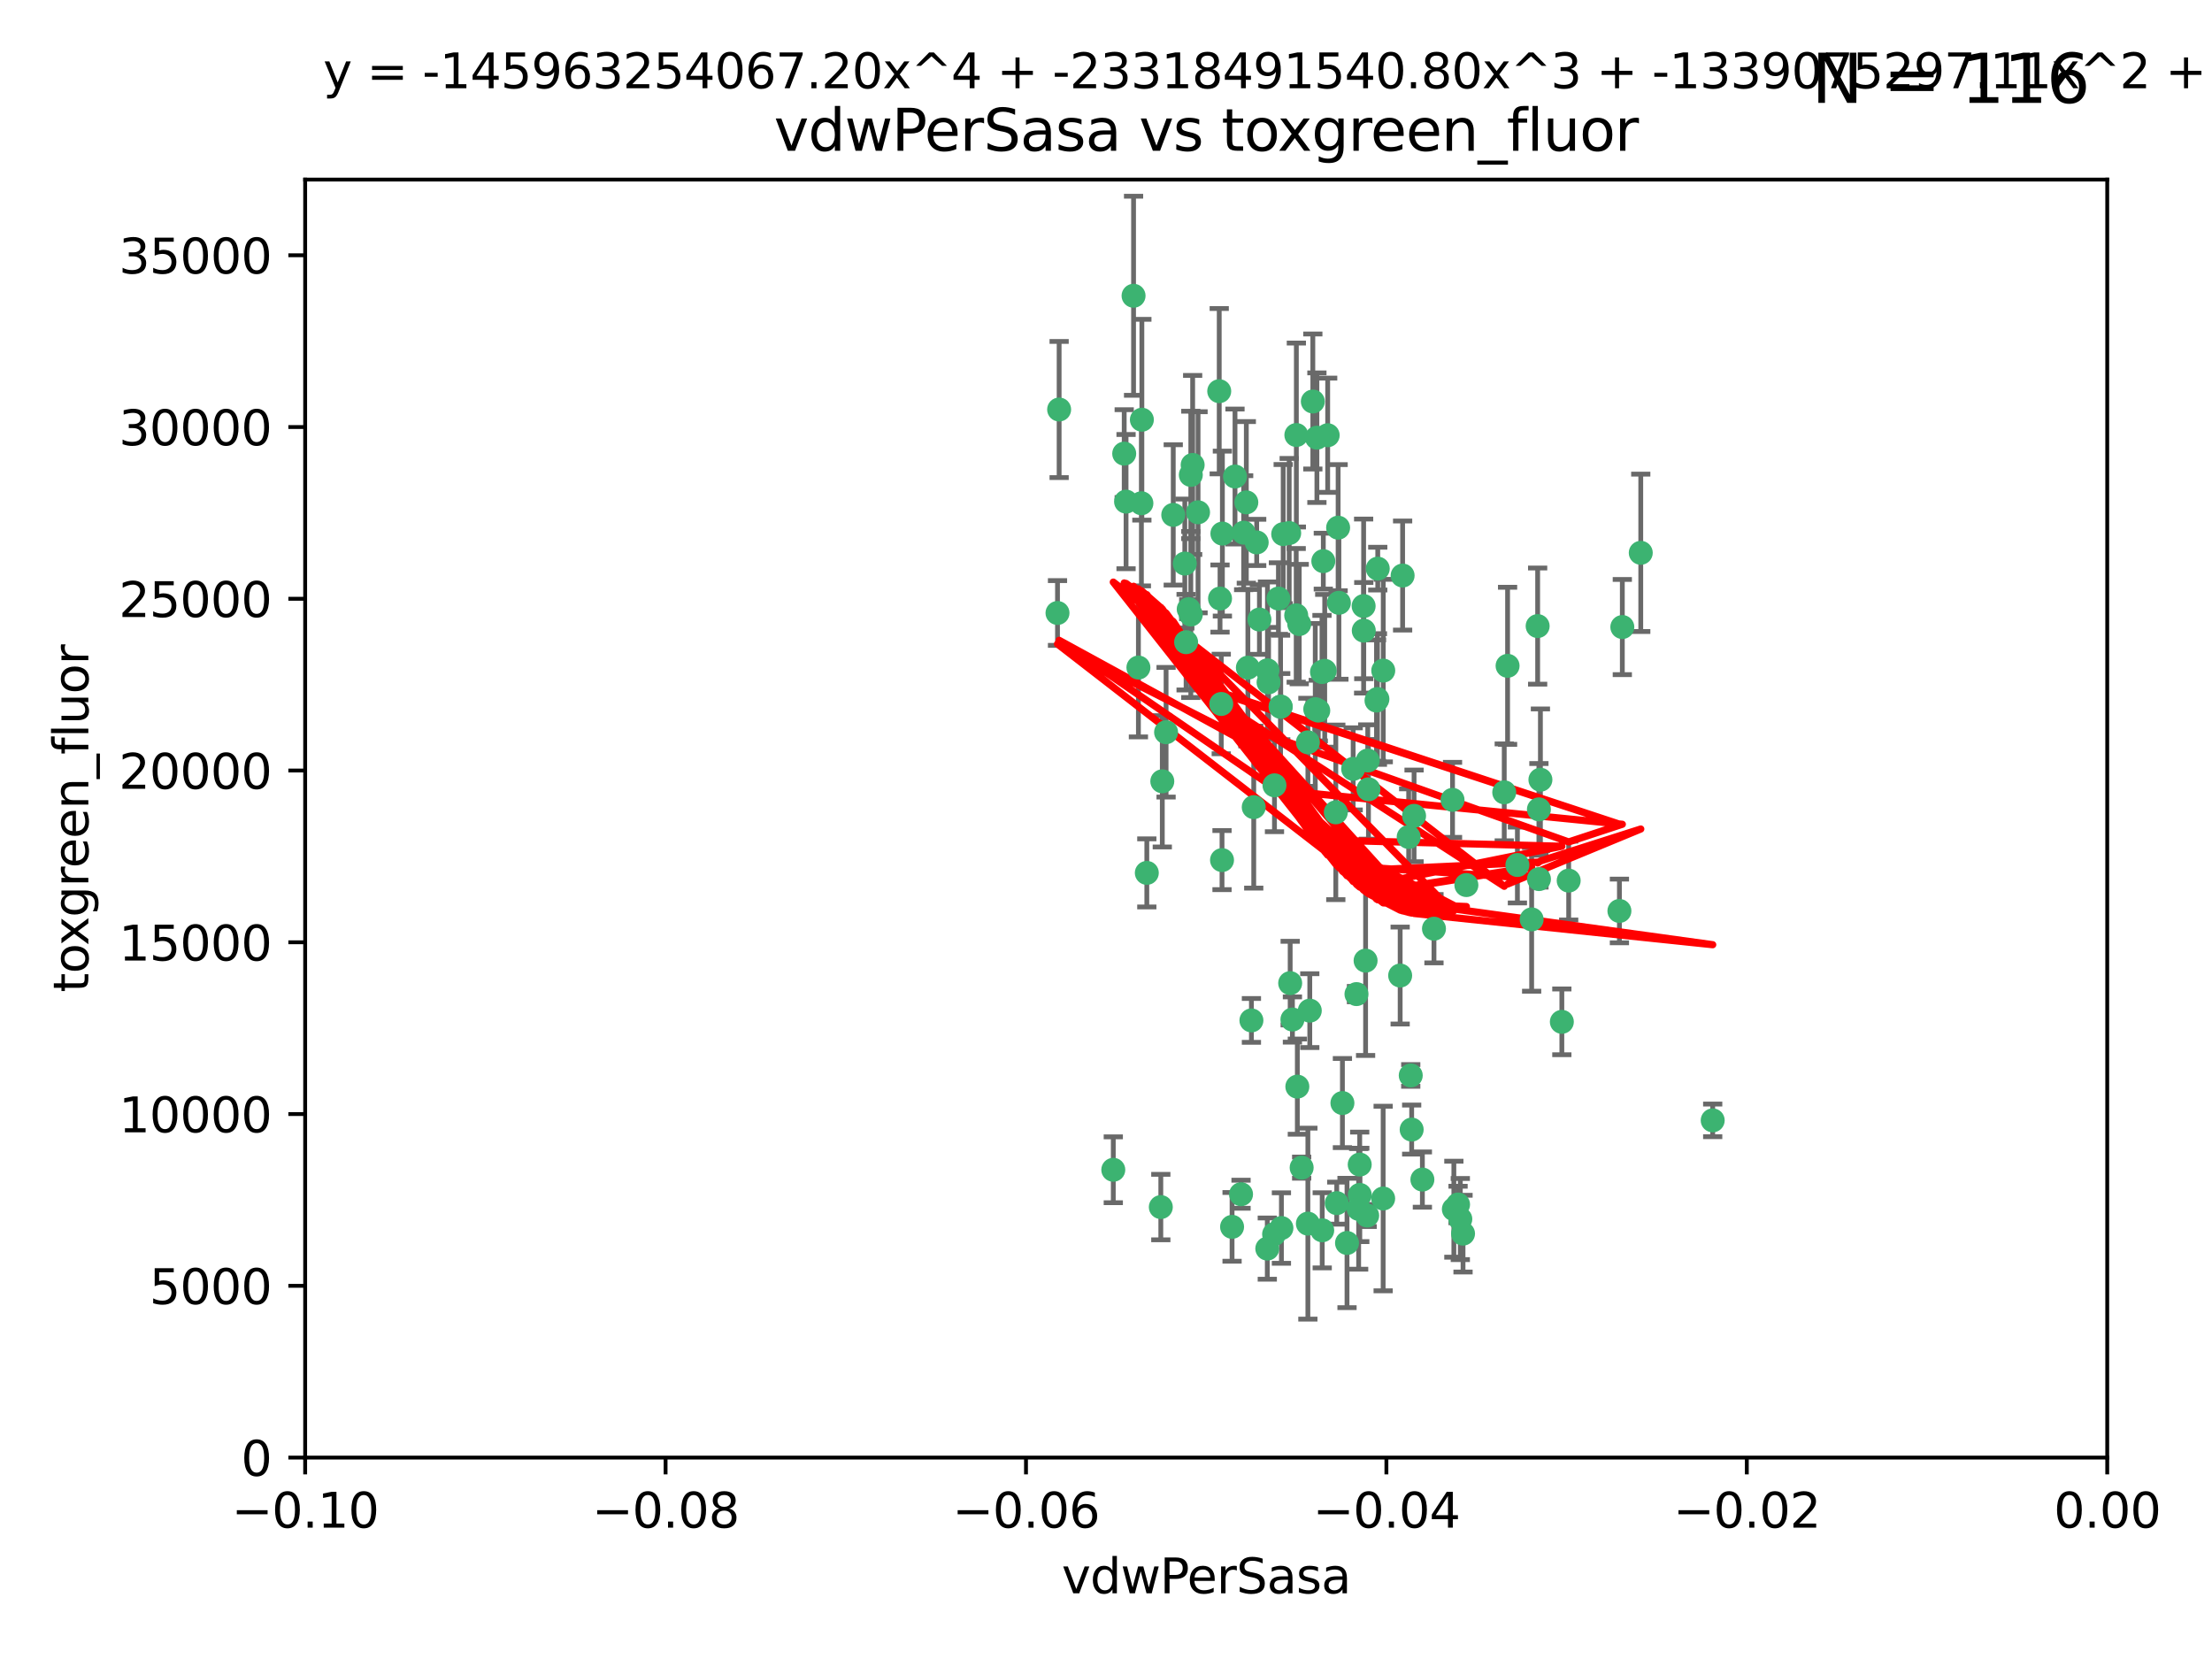 <?xml version="1.0" encoding="utf-8" standalone="no"?>
<!DOCTYPE svg PUBLIC "-//W3C//DTD SVG 1.1//EN"
  "http://www.w3.org/Graphics/SVG/1.1/DTD/svg11.dtd">
<svg xmlns:xlink="http://www.w3.org/1999/xlink" width="460.8pt" height="345.6pt" viewBox="0 0 460.8 345.6" xmlns="http://www.w3.org/2000/svg" version="1.1">
 <defs>
  <style type="text/css">*{stroke-linejoin: round; stroke-linecap: butt}</style>
 </defs>
 <g id="figure_1">
  <g id="patch_1">
   <path d="M 0 345.6 
L 460.8 345.6 
L 460.8 0 
L 0 0 
z
" style="fill: #ffffff"/>
  </g>
  <g id="axes_1">
   <g id="patch_2">
    <path d="M 63.571 303.64 
L 438.975 303.64 
L 438.975 37.411 
L 63.571 37.411 
z
" style="fill: #ffffff"/>
   </g>
   <g id="PathCollection_1">
    <defs>
     <path id="m1f0fc5e050" d="M 0 1.118 
C 0.297 1.118 0.581 1 0.791 0.791 
C 1 0.581 1.118 0.297 1.118 0 
C 1.118 -0.297 1 -0.581 0.791 -0.791 
C 0.581 -1 0.297 -1.118 0 -1.118 
C -0.297 -1.118 -0.581 -1 -0.791 -0.791 
C -1 -0.581 -1.118 -0.297 -1.118 0 
C -1.118 0.297 -1 0.581 -0.791 0.791 
C -0.581 1 -0.297 1.118 0 1.118 
z
" style="stroke: #3cb371"/>
    </defs>
    <g clip-path="url(#p0c3edcc5c8)">
     <use xlink:href="#m1f0fc5e050" x="266.318" y="124.69" style="fill: #3cb371; stroke: #3cb371"/>
     <use xlink:href="#m1f0fc5e050" x="270.055" y="90.623" style="fill: #3cb371; stroke: #3cb371"/>
     <use xlink:href="#m1f0fc5e050" x="234.578" y="104.496" style="fill: #3cb371; stroke: #3cb371"/>
     <use xlink:href="#m1f0fc5e050" x="242.916" y="152.536" style="fill: #3cb371; stroke: #3cb371"/>
     <use xlink:href="#m1f0fc5e050" x="286.941" y="145.62" style="fill: #3cb371; stroke: #3cb371"/>
     <use xlink:href="#m1f0fc5e050" x="248.452" y="96.857" style="fill: #3cb371; stroke: #3cb371"/>
     <use xlink:href="#m1f0fc5e050" x="270.654" y="130.005" style="fill: #3cb371; stroke: #3cb371"/>
     <use xlink:href="#m1f0fc5e050" x="284.069" y="126.253" style="fill: #3cb371; stroke: #3cb371"/>
     <use xlink:href="#m1f0fc5e050" x="249.576" y="106.718" style="fill: #3cb371; stroke: #3cb371"/>
     <use xlink:href="#m1f0fc5e050" x="261.792" y="112.994" style="fill: #3cb371; stroke: #3cb371"/>
     <use xlink:href="#m1f0fc5e050" x="254.155" y="124.689" style="fill: #3cb371; stroke: #3cb371"/>
     <use xlink:href="#m1f0fc5e050" x="257.273" y="99.267" style="fill: #3cb371; stroke: #3cb371"/>
     <use xlink:href="#m1f0fc5e050" x="244.41" y="107.264" style="fill: #3cb371; stroke: #3cb371"/>
     <use xlink:href="#m1f0fc5e050" x="234.193" y="94.5" style="fill: #3cb371; stroke: #3cb371"/>
     <use xlink:href="#m1f0fc5e050" x="275.395" y="139.999" style="fill: #3cb371; stroke: #3cb371"/>
     <use xlink:href="#m1f0fc5e050" x="274.335" y="91.178" style="fill: #3cb371; stroke: #3cb371"/>
     <use xlink:href="#m1f0fc5e050" x="267.313" y="111.261" style="fill: #3cb371; stroke: #3cb371"/>
     <use xlink:href="#m1f0fc5e050" x="220.637" y="85.309" style="fill: #3cb371; stroke: #3cb371"/>
     <use xlink:href="#m1f0fc5e050" x="261.177" y="168.143" style="fill: #3cb371; stroke: #3cb371"/>
     <use xlink:href="#m1f0fc5e050" x="281.888" y="160.173" style="fill: #3cb371; stroke: #3cb371"/>
     <use xlink:href="#m1f0fc5e050" x="264.266" y="142.145" style="fill: #3cb371; stroke: #3cb371"/>
     <use xlink:href="#m1f0fc5e050" x="264.035" y="139.64" style="fill: #3cb371; stroke: #3cb371"/>
     <use xlink:href="#m1f0fc5e050" x="266.765" y="147.225" style="fill: #3cb371; stroke: #3cb371"/>
     <use xlink:href="#m1f0fc5e050" x="246.817" y="117.402" style="fill: #3cb371; stroke: #3cb371"/>
     <use xlink:href="#m1f0fc5e050" x="262.362" y="129.063" style="fill: #3cb371; stroke: #3cb371"/>
     <use xlink:href="#m1f0fc5e050" x="254.646" y="111.157" style="fill: #3cb371; stroke: #3cb371"/>
     <use xlink:href="#m1f0fc5e050" x="284.099" y="131.368" style="fill: #3cb371; stroke: #3cb371"/>
     <use xlink:href="#m1f0fc5e050" x="248.067" y="128.013" style="fill: #3cb371; stroke: #3cb371"/>
     <use xlink:href="#m1f0fc5e050" x="278.917" y="125.579" style="fill: #3cb371; stroke: #3cb371"/>
     <use xlink:href="#m1f0fc5e050" x="292.191" y="119.895" style="fill: #3cb371; stroke: #3cb371"/>
     <use xlink:href="#m1f0fc5e050" x="270.26" y="226.363" style="fill: #3cb371; stroke: #3cb371"/>
     <use xlink:href="#m1f0fc5e050" x="248.068" y="98.934" style="fill: #3cb371; stroke: #3cb371"/>
     <use xlink:href="#m1f0fc5e050" x="237.873" y="87.434" style="fill: #3cb371; stroke: #3cb371"/>
     <use xlink:href="#m1f0fc5e050" x="242.128" y="162.759" style="fill: #3cb371; stroke: #3cb371"/>
     <use xlink:href="#m1f0fc5e050" x="259.077" y="110.968" style="fill: #3cb371; stroke: #3cb371"/>
     <use xlink:href="#m1f0fc5e050" x="268.562" y="111.045" style="fill: #3cb371; stroke: #3cb371"/>
     <use xlink:href="#m1f0fc5e050" x="266.943" y="255.824" style="fill: #3cb371; stroke: #3cb371"/>
     <use xlink:href="#m1f0fc5e050" x="259.632" y="104.651" style="fill: #3cb371; stroke: #3cb371"/>
     <use xlink:href="#m1f0fc5e050" x="259.956" y="139.091" style="fill: #3cb371; stroke: #3cb371"/>
     <use xlink:href="#m1f0fc5e050" x="238.903" y="181.839" style="fill: #3cb371; stroke: #3cb371"/>
     <use xlink:href="#m1f0fc5e050" x="275.671" y="116.895" style="fill: #3cb371; stroke: #3cb371"/>
     <use xlink:href="#m1f0fc5e050" x="220.297" y="127.696" style="fill: #3cb371; stroke: #3cb371"/>
     <use xlink:href="#m1f0fc5e050" x="260.693" y="212.57" style="fill: #3cb371; stroke: #3cb371"/>
     <use xlink:href="#m1f0fc5e050" x="237.774" y="104.837" style="fill: #3cb371; stroke: #3cb371"/>
     <use xlink:href="#m1f0fc5e050" x="247.087" y="133.777" style="fill: #3cb371; stroke: #3cb371"/>
     <use xlink:href="#m1f0fc5e050" x="278.755" y="109.922" style="fill: #3cb371; stroke: #3cb371"/>
     <use xlink:href="#m1f0fc5e050" x="302.589" y="166.622" style="fill: #3cb371; stroke: #3cb371"/>
     <use xlink:href="#m1f0fc5e050" x="236.142" y="61.614" style="fill: #3cb371; stroke: #3cb371"/>
     <use xlink:href="#m1f0fc5e050" x="271.159" y="243.238" style="fill: #3cb371; stroke: #3cb371"/>
     <use xlink:href="#m1f0fc5e050" x="288.137" y="249.673" style="fill: #3cb371; stroke: #3cb371"/>
     <use xlink:href="#m1f0fc5e050" x="275.963" y="139.744" style="fill: #3cb371; stroke: #3cb371"/>
     <use xlink:href="#m1f0fc5e050" x="287.011" y="118.457" style="fill: #3cb371; stroke: #3cb371"/>
     <use xlink:href="#m1f0fc5e050" x="237.152" y="139.063" style="fill: #3cb371; stroke: #3cb371"/>
     <use xlink:href="#m1f0fc5e050" x="273.486" y="83.639" style="fill: #3cb371; stroke: #3cb371"/>
     <use xlink:href="#m1f0fc5e050" x="276.581" y="90.667" style="fill: #3cb371; stroke: #3cb371"/>
     <use xlink:href="#m1f0fc5e050" x="265.497" y="163.599" style="fill: #3cb371; stroke: #3cb371"/>
     <use xlink:href="#m1f0fc5e050" x="272.853" y="210.534" style="fill: #3cb371; stroke: #3cb371"/>
     <use xlink:href="#m1f0fc5e050" x="269.235" y="212.385" style="fill: #3cb371; stroke: #3cb371"/>
     <use xlink:href="#m1f0fc5e050" x="280.608" y="258.935" style="fill: #3cb371; stroke: #3cb371"/>
     <use xlink:href="#m1f0fc5e050" x="241.819" y="251.456" style="fill: #3cb371; stroke: #3cb371"/>
     <use xlink:href="#m1f0fc5e050" x="283.27" y="248.922" style="fill: #3cb371; stroke: #3cb371"/>
     <use xlink:href="#m1f0fc5e050" x="325.361" y="212.869" style="fill: #3cb371; stroke: #3cb371"/>
     <use xlink:href="#m1f0fc5e050" x="273.993" y="147.727" style="fill: #3cb371; stroke: #3cb371"/>
     <use xlink:href="#m1f0fc5e050" x="264" y="260.105" style="fill: #3cb371; stroke: #3cb371"/>
     <use xlink:href="#m1f0fc5e050" x="247.631" y="126.902" style="fill: #3cb371; stroke: #3cb371"/>
     <use xlink:href="#m1f0fc5e050" x="272.46" y="154.63" style="fill: #3cb371; stroke: #3cb371"/>
     <use xlink:href="#m1f0fc5e050" x="270.023" y="128.187" style="fill: #3cb371; stroke: #3cb371"/>
     <use xlink:href="#m1f0fc5e050" x="253.987" y="81.492" style="fill: #3cb371; stroke: #3cb371"/>
     <use xlink:href="#m1f0fc5e050" x="293.454" y="174.36" style="fill: #3cb371; stroke: #3cb371"/>
     <use xlink:href="#m1f0fc5e050" x="304.776" y="256.988" style="fill: #3cb371; stroke: #3cb371"/>
     <use xlink:href="#m1f0fc5e050" x="284.928" y="158.432" style="fill: #3cb371; stroke: #3cb371"/>
     <use xlink:href="#m1f0fc5e050" x="274.619" y="148.029" style="fill: #3cb371; stroke: #3cb371"/>
     <use xlink:href="#m1f0fc5e050" x="302.865" y="251.897" style="fill: #3cb371; stroke: #3cb371"/>
     <use xlink:href="#m1f0fc5e050" x="286.752" y="145.94" style="fill: #3cb371; stroke: #3cb371"/>
     <use xlink:href="#m1f0fc5e050" x="265.419" y="257.105" style="fill: #3cb371; stroke: #3cb371"/>
     <use xlink:href="#m1f0fc5e050" x="296.308" y="245.725" style="fill: #3cb371; stroke: #3cb371"/>
     <use xlink:href="#m1f0fc5e050" x="254.41" y="146.651" style="fill: #3cb371; stroke: #3cb371"/>
     <use xlink:href="#m1f0fc5e050" x="337.354" y="189.768" style="fill: #3cb371; stroke: #3cb371"/>
     <use xlink:href="#m1f0fc5e050" x="254.569" y="179.173" style="fill: #3cb371; stroke: #3cb371"/>
     <use xlink:href="#m1f0fc5e050" x="294.077" y="235.312" style="fill: #3cb371; stroke: #3cb371"/>
     <use xlink:href="#m1f0fc5e050" x="268.767" y="204.805" style="fill: #3cb371; stroke: #3cb371"/>
     <use xlink:href="#m1f0fc5e050" x="284.478" y="200.119" style="fill: #3cb371; stroke: #3cb371"/>
     <use xlink:href="#m1f0fc5e050" x="275.442" y="256.296" style="fill: #3cb371; stroke: #3cb371"/>
     <use xlink:href="#m1f0fc5e050" x="283.033" y="251.831" style="fill: #3cb371; stroke: #3cb371"/>
     <use xlink:href="#m1f0fc5e050" x="258.531" y="248.779" style="fill: #3cb371; stroke: #3cb371"/>
     <use xlink:href="#m1f0fc5e050" x="326.786" y="183.443" style="fill: #3cb371; stroke: #3cb371"/>
     <use xlink:href="#m1f0fc5e050" x="337.959" y="130.623" style="fill: #3cb371; stroke: #3cb371"/>
     <use xlink:href="#m1f0fc5e050" x="266.799" y="147.201" style="fill: #3cb371; stroke: #3cb371"/>
     <use xlink:href="#m1f0fc5e050" x="256.663" y="255.577" style="fill: #3cb371; stroke: #3cb371"/>
     <use xlink:href="#m1f0fc5e050" x="313.361" y="165.057" style="fill: #3cb371; stroke: #3cb371"/>
     <use xlink:href="#m1f0fc5e050" x="231.919" y="243.688" style="fill: #3cb371; stroke: #3cb371"/>
     <use xlink:href="#m1f0fc5e050" x="278.272" y="169.223" style="fill: #3cb371; stroke: #3cb371"/>
     <use xlink:href="#m1f0fc5e050" x="283.253" y="242.601" style="fill: #3cb371; stroke: #3cb371"/>
     <use xlink:href="#m1f0fc5e050" x="282.577" y="207.089" style="fill: #3cb371; stroke: #3cb371"/>
     <use xlink:href="#m1f0fc5e050" x="293.884" y="224.032" style="fill: #3cb371; stroke: #3cb371"/>
     <use xlink:href="#m1f0fc5e050" x="291.679" y="203.222" style="fill: #3cb371; stroke: #3cb371"/>
     <use xlink:href="#m1f0fc5e050" x="285.076" y="164.427" style="fill: #3cb371; stroke: #3cb371"/>
     <use xlink:href="#m1f0fc5e050" x="319.07" y="191.526" style="fill: #3cb371; stroke: #3cb371"/>
     <use xlink:href="#m1f0fc5e050" x="284.807" y="253.214" style="fill: #3cb371; stroke: #3cb371"/>
     <use xlink:href="#m1f0fc5e050" x="298.722" y="193.465" style="fill: #3cb371; stroke: #3cb371"/>
     <use xlink:href="#m1f0fc5e050" x="305.473" y="184.376" style="fill: #3cb371; stroke: #3cb371"/>
     <use xlink:href="#m1f0fc5e050" x="288.157" y="139.694" style="fill: #3cb371; stroke: #3cb371"/>
     <use xlink:href="#m1f0fc5e050" x="279.65" y="229.784" style="fill: #3cb371; stroke: #3cb371"/>
     <use xlink:href="#m1f0fc5e050" x="320.582" y="168.609" style="fill: #3cb371; stroke: #3cb371"/>
     <use xlink:href="#m1f0fc5e050" x="320.594" y="183.129" style="fill: #3cb371; stroke: #3cb371"/>
     <use xlink:href="#m1f0fc5e050" x="320.32" y="130.423" style="fill: #3cb371; stroke: #3cb371"/>
     <use xlink:href="#m1f0fc5e050" x="320.897" y="162.431" style="fill: #3cb371; stroke: #3cb371"/>
     <use xlink:href="#m1f0fc5e050" x="341.801" y="115.163" style="fill: #3cb371; stroke: #3cb371"/>
     <use xlink:href="#m1f0fc5e050" x="314.057" y="138.702" style="fill: #3cb371; stroke: #3cb371"/>
     <use xlink:href="#m1f0fc5e050" x="316.104" y="180.193" style="fill: #3cb371; stroke: #3cb371"/>
     <use xlink:href="#m1f0fc5e050" x="278.467" y="250.635" style="fill: #3cb371; stroke: #3cb371"/>
     <use xlink:href="#m1f0fc5e050" x="303.74" y="250.921" style="fill: #3cb371; stroke: #3cb371"/>
     <use xlink:href="#m1f0fc5e050" x="356.787" y="233.393" style="fill: #3cb371; stroke: #3cb371"/>
     <use xlink:href="#m1f0fc5e050" x="294.577" y="169.96" style="fill: #3cb371; stroke: #3cb371"/>
     <use xlink:href="#m1f0fc5e050" x="272.455" y="254.905" style="fill: #3cb371; stroke: #3cb371"/>
     <use xlink:href="#m1f0fc5e050" x="304.21" y="253.951" style="fill: #3cb371; stroke: #3cb371"/>
    </g>
   </g>
   <g id="matplotlib.axis_1">
    <g id="xtick_1">
     <g id="line2d_1">
      <defs>
       <path id="mac399f7eb6" d="M 0 0 
L 0 3.5 
" style="stroke: #000000; stroke-width: 0.8"/>
      </defs>
      <g>
       <use xlink:href="#mac399f7eb6" x="63.571" y="303.64" style="stroke: #000000; stroke-width: 0.8"/>
      </g>
     </g>
     <g id="text_1">
      <!-- −0.10 -->
      <g transform="translate(48.249 318.238)scale(0.1 -0.1)">
       <defs>
        <path id="DejaVuSans-2212" d="M 678 2272 
L 4684 2272 
L 4684 1741 
L 678 1741 
L 678 2272 
z
" transform="scale(0.016)"/>
        <path id="DejaVuSans-30" d="M 2034 4250 
Q 1547 4250 1301 3770 
Q 1056 3291 1056 2328 
Q 1056 1369 1301 889 
Q 1547 409 2034 409 
Q 2525 409 2770 889 
Q 3016 1369 3016 2328 
Q 3016 3291 2770 3770 
Q 2525 4250 2034 4250 
z
M 2034 4750 
Q 2819 4750 3233 4129 
Q 3647 3509 3647 2328 
Q 3647 1150 3233 529 
Q 2819 -91 2034 -91 
Q 1250 -91 836 529 
Q 422 1150 422 2328 
Q 422 3509 836 4129 
Q 1250 4750 2034 4750 
z
" transform="scale(0.016)"/>
        <path id="DejaVuSans-2e" d="M 684 794 
L 1344 794 
L 1344 0 
L 684 0 
L 684 794 
z
" transform="scale(0.016)"/>
        <path id="DejaVuSans-31" d="M 794 531 
L 1825 531 
L 1825 4091 
L 703 3866 
L 703 4441 
L 1819 4666 
L 2450 4666 
L 2450 531 
L 3481 531 
L 3481 0 
L 794 0 
L 794 531 
z
" transform="scale(0.016)"/>
       </defs>
       <use xlink:href="#DejaVuSans-2212"/>
       <use xlink:href="#DejaVuSans-30" x="83.789"/>
       <use xlink:href="#DejaVuSans-2e" x="147.412"/>
       <use xlink:href="#DejaVuSans-31" x="179.199"/>
       <use xlink:href="#DejaVuSans-30" x="242.822"/>
      </g>
     </g>
    </g>
    <g id="xtick_2">
     <g id="line2d_2">
      <g>
       <use xlink:href="#mac399f7eb6" x="138.652" y="303.64" style="stroke: #000000; stroke-width: 0.8"/>
      </g>
     </g>
     <g id="text_2">
      <!-- −0.08 -->
      <g transform="translate(123.329 318.238)scale(0.1 -0.1)">
       <defs>
        <path id="DejaVuSans-38" d="M 2034 2216 
Q 1584 2216 1326 1975 
Q 1069 1734 1069 1313 
Q 1069 891 1326 650 
Q 1584 409 2034 409 
Q 2484 409 2743 651 
Q 3003 894 3003 1313 
Q 3003 1734 2745 1975 
Q 2488 2216 2034 2216 
z
M 1403 2484 
Q 997 2584 770 2862 
Q 544 3141 544 3541 
Q 544 4100 942 4425 
Q 1341 4750 2034 4750 
Q 2731 4750 3128 4425 
Q 3525 4100 3525 3541 
Q 3525 3141 3298 2862 
Q 3072 2584 2669 2484 
Q 3125 2378 3379 2068 
Q 3634 1759 3634 1313 
Q 3634 634 3220 271 
Q 2806 -91 2034 -91 
Q 1263 -91 848 271 
Q 434 634 434 1313 
Q 434 1759 690 2068 
Q 947 2378 1403 2484 
z
M 1172 3481 
Q 1172 3119 1398 2916 
Q 1625 2713 2034 2713 
Q 2441 2713 2670 2916 
Q 2900 3119 2900 3481 
Q 2900 3844 2670 4047 
Q 2441 4250 2034 4250 
Q 1625 4250 1398 4047 
Q 1172 3844 1172 3481 
z
" transform="scale(0.016)"/>
       </defs>
       <use xlink:href="#DejaVuSans-2212"/>
       <use xlink:href="#DejaVuSans-30" x="83.789"/>
       <use xlink:href="#DejaVuSans-2e" x="147.412"/>
       <use xlink:href="#DejaVuSans-30" x="179.199"/>
       <use xlink:href="#DejaVuSans-38" x="242.822"/>
      </g>
     </g>
    </g>
    <g id="xtick_3">
     <g id="line2d_3">
      <g>
       <use xlink:href="#mac399f7eb6" x="213.733" y="303.64" style="stroke: #000000; stroke-width: 0.8"/>
      </g>
     </g>
     <g id="text_3">
      <!-- −0.06 -->
      <g transform="translate(198.41 318.238)scale(0.1 -0.1)">
       <defs>
        <path id="DejaVuSans-36" d="M 2113 2584 
Q 1688 2584 1439 2293 
Q 1191 2003 1191 1497 
Q 1191 994 1439 701 
Q 1688 409 2113 409 
Q 2538 409 2786 701 
Q 3034 994 3034 1497 
Q 3034 2003 2786 2293 
Q 2538 2584 2113 2584 
z
M 3366 4563 
L 3366 3988 
Q 3128 4100 2886 4159 
Q 2644 4219 2406 4219 
Q 1781 4219 1451 3797 
Q 1122 3375 1075 2522 
Q 1259 2794 1537 2939 
Q 1816 3084 2150 3084 
Q 2853 3084 3261 2657 
Q 3669 2231 3669 1497 
Q 3669 778 3244 343 
Q 2819 -91 2113 -91 
Q 1303 -91 875 529 
Q 447 1150 447 2328 
Q 447 3434 972 4092 
Q 1497 4750 2381 4750 
Q 2619 4750 2861 4703 
Q 3103 4656 3366 4563 
z
" transform="scale(0.016)"/>
       </defs>
       <use xlink:href="#DejaVuSans-2212"/>
       <use xlink:href="#DejaVuSans-30" x="83.789"/>
       <use xlink:href="#DejaVuSans-2e" x="147.412"/>
       <use xlink:href="#DejaVuSans-30" x="179.199"/>
       <use xlink:href="#DejaVuSans-36" x="242.822"/>
      </g>
     </g>
    </g>
    <g id="xtick_4">
     <g id="line2d_4">
      <g>
       <use xlink:href="#mac399f7eb6" x="288.813" y="303.64" style="stroke: #000000; stroke-width: 0.8"/>
      </g>
     </g>
     <g id="text_4">
      <!-- −0.04 -->
      <g transform="translate(273.491 318.238)scale(0.1 -0.1)">
       <defs>
        <path id="DejaVuSans-34" d="M 2419 4116 
L 825 1625 
L 2419 1625 
L 2419 4116 
z
M 2253 4666 
L 3047 4666 
L 3047 1625 
L 3713 1625 
L 3713 1100 
L 3047 1100 
L 3047 0 
L 2419 0 
L 2419 1100 
L 313 1100 
L 313 1709 
L 2253 4666 
z
" transform="scale(0.016)"/>
       </defs>
       <use xlink:href="#DejaVuSans-2212"/>
       <use xlink:href="#DejaVuSans-30" x="83.789"/>
       <use xlink:href="#DejaVuSans-2e" x="147.412"/>
       <use xlink:href="#DejaVuSans-30" x="179.199"/>
       <use xlink:href="#DejaVuSans-34" x="242.822"/>
      </g>
     </g>
    </g>
    <g id="xtick_5">
     <g id="line2d_5">
      <g>
       <use xlink:href="#mac399f7eb6" x="363.894" y="303.64" style="stroke: #000000; stroke-width: 0.8"/>
      </g>
     </g>
     <g id="text_5">
      <!-- −0.02 -->
      <g transform="translate(348.572 318.238)scale(0.1 -0.1)">
       <defs>
        <path id="DejaVuSans-32" d="M 1228 531 
L 3431 531 
L 3431 0 
L 469 0 
L 469 531 
Q 828 903 1448 1529 
Q 2069 2156 2228 2338 
Q 2531 2678 2651 2914 
Q 2772 3150 2772 3378 
Q 2772 3750 2511 3984 
Q 2250 4219 1831 4219 
Q 1534 4219 1204 4116 
Q 875 4013 500 3803 
L 500 4441 
Q 881 4594 1212 4672 
Q 1544 4750 1819 4750 
Q 2544 4750 2975 4387 
Q 3406 4025 3406 3419 
Q 3406 3131 3298 2873 
Q 3191 2616 2906 2266 
Q 2828 2175 2409 1742 
Q 1991 1309 1228 531 
z
" transform="scale(0.016)"/>
       </defs>
       <use xlink:href="#DejaVuSans-2212"/>
       <use xlink:href="#DejaVuSans-30" x="83.789"/>
       <use xlink:href="#DejaVuSans-2e" x="147.412"/>
       <use xlink:href="#DejaVuSans-30" x="179.199"/>
       <use xlink:href="#DejaVuSans-32" x="242.822"/>
      </g>
     </g>
    </g>
    <g id="xtick_6">
     <g id="line2d_6">
      <g>
       <use xlink:href="#mac399f7eb6" x="438.975" y="303.64" style="stroke: #000000; stroke-width: 0.8"/>
      </g>
     </g>
     <g id="text_6">
      <!-- 0.00 -->
      <g transform="translate(427.842 318.238)scale(0.1 -0.1)">
       <use xlink:href="#DejaVuSans-30"/>
       <use xlink:href="#DejaVuSans-2e" x="63.623"/>
       <use xlink:href="#DejaVuSans-30" x="95.41"/>
       <use xlink:href="#DejaVuSans-30" x="159.033"/>
      </g>
     </g>
    </g>
    <g id="text_7">
     <!-- vdwPerSasa -->
     <g transform="translate(221.178 331.917)scale(0.1 -0.1)">
      <defs>
       <path id="DejaVuSans-76" d="M 191 3500 
L 800 3500 
L 1894 563 
L 2988 3500 
L 3597 3500 
L 2284 0 
L 1503 0 
L 191 3500 
z
" transform="scale(0.016)"/>
       <path id="DejaVuSans-64" d="M 2906 2969 
L 2906 4863 
L 3481 4863 
L 3481 0 
L 2906 0 
L 2906 525 
Q 2725 213 2448 61 
Q 2172 -91 1784 -91 
Q 1150 -91 751 415 
Q 353 922 353 1747 
Q 353 2572 751 3078 
Q 1150 3584 1784 3584 
Q 2172 3584 2448 3432 
Q 2725 3281 2906 2969 
z
M 947 1747 
Q 947 1113 1208 752 
Q 1469 391 1925 391 
Q 2381 391 2643 752 
Q 2906 1113 2906 1747 
Q 2906 2381 2643 2742 
Q 2381 3103 1925 3103 
Q 1469 3103 1208 2742 
Q 947 2381 947 1747 
z
" transform="scale(0.016)"/>
       <path id="DejaVuSans-77" d="M 269 3500 
L 844 3500 
L 1563 769 
L 2278 3500 
L 2956 3500 
L 3675 769 
L 4391 3500 
L 4966 3500 
L 4050 0 
L 3372 0 
L 2619 2869 
L 1863 0 
L 1184 0 
L 269 3500 
z
" transform="scale(0.016)"/>
       <path id="DejaVuSans-50" d="M 1259 4147 
L 1259 2394 
L 2053 2394 
Q 2494 2394 2734 2622 
Q 2975 2850 2975 3272 
Q 2975 3691 2734 3919 
Q 2494 4147 2053 4147 
L 1259 4147 
z
M 628 4666 
L 2053 4666 
Q 2838 4666 3239 4311 
Q 3641 3956 3641 3272 
Q 3641 2581 3239 2228 
Q 2838 1875 2053 1875 
L 1259 1875 
L 1259 0 
L 628 0 
L 628 4666 
z
" transform="scale(0.016)"/>
       <path id="DejaVuSans-65" d="M 3597 1894 
L 3597 1613 
L 953 1613 
Q 991 1019 1311 708 
Q 1631 397 2203 397 
Q 2534 397 2845 478 
Q 3156 559 3463 722 
L 3463 178 
Q 3153 47 2828 -22 
Q 2503 -91 2169 -91 
Q 1331 -91 842 396 
Q 353 884 353 1716 
Q 353 2575 817 3079 
Q 1281 3584 2069 3584 
Q 2775 3584 3186 3129 
Q 3597 2675 3597 1894 
z
M 3022 2063 
Q 3016 2534 2758 2815 
Q 2500 3097 2075 3097 
Q 1594 3097 1305 2825 
Q 1016 2553 972 2059 
L 3022 2063 
z
" transform="scale(0.016)"/>
       <path id="DejaVuSans-72" d="M 2631 2963 
Q 2534 3019 2420 3045 
Q 2306 3072 2169 3072 
Q 1681 3072 1420 2755 
Q 1159 2438 1159 1844 
L 1159 0 
L 581 0 
L 581 3500 
L 1159 3500 
L 1159 2956 
Q 1341 3275 1631 3429 
Q 1922 3584 2338 3584 
Q 2397 3584 2469 3576 
Q 2541 3569 2628 3553 
L 2631 2963 
z
" transform="scale(0.016)"/>
       <path id="DejaVuSans-53" d="M 3425 4513 
L 3425 3897 
Q 3066 4069 2747 4153 
Q 2428 4238 2131 4238 
Q 1616 4238 1336 4038 
Q 1056 3838 1056 3469 
Q 1056 3159 1242 3001 
Q 1428 2844 1947 2747 
L 2328 2669 
Q 3034 2534 3370 2195 
Q 3706 1856 3706 1288 
Q 3706 609 3251 259 
Q 2797 -91 1919 -91 
Q 1588 -91 1214 -16 
Q 841 59 441 206 
L 441 856 
Q 825 641 1194 531 
Q 1563 422 1919 422 
Q 2459 422 2753 634 
Q 3047 847 3047 1241 
Q 3047 1584 2836 1778 
Q 2625 1972 2144 2069 
L 1759 2144 
Q 1053 2284 737 2584 
Q 422 2884 422 3419 
Q 422 4038 858 4394 
Q 1294 4750 2059 4750 
Q 2388 4750 2728 4690 
Q 3069 4631 3425 4513 
z
" transform="scale(0.016)"/>
       <path id="DejaVuSans-61" d="M 2194 1759 
Q 1497 1759 1228 1600 
Q 959 1441 959 1056 
Q 959 750 1161 570 
Q 1363 391 1709 391 
Q 2188 391 2477 730 
Q 2766 1069 2766 1631 
L 2766 1759 
L 2194 1759 
z
M 3341 1997 
L 3341 0 
L 2766 0 
L 2766 531 
Q 2569 213 2275 61 
Q 1981 -91 1556 -91 
Q 1019 -91 701 211 
Q 384 513 384 1019 
Q 384 1609 779 1909 
Q 1175 2209 1959 2209 
L 2766 2209 
L 2766 2266 
Q 2766 2663 2505 2880 
Q 2244 3097 1772 3097 
Q 1472 3097 1187 3025 
Q 903 2953 641 2809 
L 641 3341 
Q 956 3463 1253 3523 
Q 1550 3584 1831 3584 
Q 2591 3584 2966 3190 
Q 3341 2797 3341 1997 
z
" transform="scale(0.016)"/>
       <path id="DejaVuSans-73" d="M 2834 3397 
L 2834 2853 
Q 2591 2978 2328 3040 
Q 2066 3103 1784 3103 
Q 1356 3103 1142 2972 
Q 928 2841 928 2578 
Q 928 2378 1081 2264 
Q 1234 2150 1697 2047 
L 1894 2003 
Q 2506 1872 2764 1633 
Q 3022 1394 3022 966 
Q 3022 478 2636 193 
Q 2250 -91 1575 -91 
Q 1294 -91 989 -36 
Q 684 19 347 128 
L 347 722 
Q 666 556 975 473 
Q 1284 391 1588 391 
Q 1994 391 2212 530 
Q 2431 669 2431 922 
Q 2431 1156 2273 1281 
Q 2116 1406 1581 1522 
L 1381 1569 
Q 847 1681 609 1914 
Q 372 2147 372 2553 
Q 372 3047 722 3315 
Q 1072 3584 1716 3584 
Q 2034 3584 2315 3537 
Q 2597 3491 2834 3397 
z
" transform="scale(0.016)"/>
      </defs>
      <use xlink:href="#DejaVuSans-76"/>
      <use xlink:href="#DejaVuSans-64" x="59.18"/>
      <use xlink:href="#DejaVuSans-77" x="122.656"/>
      <use xlink:href="#DejaVuSans-50" x="204.443"/>
      <use xlink:href="#DejaVuSans-65" x="261.121"/>
      <use xlink:href="#DejaVuSans-72" x="322.645"/>
      <use xlink:href="#DejaVuSans-53" x="363.758"/>
      <use xlink:href="#DejaVuSans-61" x="427.234"/>
      <use xlink:href="#DejaVuSans-73" x="488.514"/>
      <use xlink:href="#DejaVuSans-61" x="540.613"/>
     </g>
    </g>
   </g>
   <g id="matplotlib.axis_2">
    <g id="ytick_1">
     <g id="line2d_7">
      <defs>
       <path id="m8e03dbeaea" d="M 0 0 
L -3.5 0 
" style="stroke: #000000; stroke-width: 0.8"/>
      </defs>
      <g>
       <use xlink:href="#m8e03dbeaea" x="63.571" y="303.64" style="stroke: #000000; stroke-width: 0.8"/>
      </g>
     </g>
     <g id="text_8">
      <!-- 0 -->
      <g transform="translate(50.209 307.439)scale(0.1 -0.1)">
       <use xlink:href="#DejaVuSans-30"/>
      </g>
     </g>
    </g>
    <g id="ytick_2">
     <g id="line2d_8">
      <g>
       <use xlink:href="#m8e03dbeaea" x="63.571" y="267.859" style="stroke: #000000; stroke-width: 0.8"/>
      </g>
     </g>
     <g id="text_9">
      <!-- 5000 -->
      <g transform="translate(31.121 271.658)scale(0.1 -0.1)">
       <defs>
        <path id="DejaVuSans-35" d="M 691 4666 
L 3169 4666 
L 3169 4134 
L 1269 4134 
L 1269 2991 
Q 1406 3038 1543 3061 
Q 1681 3084 1819 3084 
Q 2600 3084 3056 2656 
Q 3513 2228 3513 1497 
Q 3513 744 3044 326 
Q 2575 -91 1722 -91 
Q 1428 -91 1123 -41 
Q 819 9 494 109 
L 494 744 
Q 775 591 1075 516 
Q 1375 441 1709 441 
Q 2250 441 2565 725 
Q 2881 1009 2881 1497 
Q 2881 1984 2565 2268 
Q 2250 2553 1709 2553 
Q 1456 2553 1204 2497 
Q 953 2441 691 2322 
L 691 4666 
z
" transform="scale(0.016)"/>
       </defs>
       <use xlink:href="#DejaVuSans-35"/>
       <use xlink:href="#DejaVuSans-30" x="63.623"/>
       <use xlink:href="#DejaVuSans-30" x="127.246"/>
       <use xlink:href="#DejaVuSans-30" x="190.869"/>
      </g>
     </g>
    </g>
    <g id="ytick_3">
     <g id="line2d_9">
      <g>
       <use xlink:href="#m8e03dbeaea" x="63.571" y="232.078" style="stroke: #000000; stroke-width: 0.8"/>
      </g>
     </g>
     <g id="text_10">
      <!-- 10000 -->
      <g transform="translate(24.759 235.878)scale(0.1 -0.1)">
       <use xlink:href="#DejaVuSans-31"/>
       <use xlink:href="#DejaVuSans-30" x="63.623"/>
       <use xlink:href="#DejaVuSans-30" x="127.246"/>
       <use xlink:href="#DejaVuSans-30" x="190.869"/>
       <use xlink:href="#DejaVuSans-30" x="254.492"/>
      </g>
     </g>
    </g>
    <g id="ytick_4">
     <g id="line2d_10">
      <g>
       <use xlink:href="#m8e03dbeaea" x="63.571" y="196.298" style="stroke: #000000; stroke-width: 0.8"/>
      </g>
     </g>
     <g id="text_11">
      <!-- 15000 -->
      <g transform="translate(24.759 200.097)scale(0.1 -0.1)">
       <use xlink:href="#DejaVuSans-31"/>
       <use xlink:href="#DejaVuSans-35" x="63.623"/>
       <use xlink:href="#DejaVuSans-30" x="127.246"/>
       <use xlink:href="#DejaVuSans-30" x="190.869"/>
       <use xlink:href="#DejaVuSans-30" x="254.492"/>
      </g>
     </g>
    </g>
    <g id="ytick_5">
     <g id="line2d_11">
      <g>
       <use xlink:href="#m8e03dbeaea" x="63.571" y="160.517" style="stroke: #000000; stroke-width: 0.8"/>
      </g>
     </g>
     <g id="text_12">
      <!-- 20000 -->
      <g transform="translate(24.759 164.316)scale(0.1 -0.1)">
       <use xlink:href="#DejaVuSans-32"/>
       <use xlink:href="#DejaVuSans-30" x="63.623"/>
       <use xlink:href="#DejaVuSans-30" x="127.246"/>
       <use xlink:href="#DejaVuSans-30" x="190.869"/>
       <use xlink:href="#DejaVuSans-30" x="254.492"/>
      </g>
     </g>
    </g>
    <g id="ytick_6">
     <g id="line2d_12">
      <g>
       <use xlink:href="#m8e03dbeaea" x="63.571" y="124.736" style="stroke: #000000; stroke-width: 0.8"/>
      </g>
     </g>
     <g id="text_13">
      <!-- 25000 -->
      <g transform="translate(24.759 128.535)scale(0.1 -0.1)">
       <use xlink:href="#DejaVuSans-32"/>
       <use xlink:href="#DejaVuSans-35" x="63.623"/>
       <use xlink:href="#DejaVuSans-30" x="127.246"/>
       <use xlink:href="#DejaVuSans-30" x="190.869"/>
       <use xlink:href="#DejaVuSans-30" x="254.492"/>
      </g>
     </g>
    </g>
    <g id="ytick_7">
     <g id="line2d_13">
      <g>
       <use xlink:href="#m8e03dbeaea" x="63.571" y="88.955" style="stroke: #000000; stroke-width: 0.8"/>
      </g>
     </g>
     <g id="text_14">
      <!-- 30000 -->
      <g transform="translate(24.759 92.754)scale(0.1 -0.1)">
       <defs>
        <path id="DejaVuSans-33" d="M 2597 2516 
Q 3050 2419 3304 2112 
Q 3559 1806 3559 1356 
Q 3559 666 3084 287 
Q 2609 -91 1734 -91 
Q 1441 -91 1130 -33 
Q 819 25 488 141 
L 488 750 
Q 750 597 1062 519 
Q 1375 441 1716 441 
Q 2309 441 2620 675 
Q 2931 909 2931 1356 
Q 2931 1769 2642 2001 
Q 2353 2234 1838 2234 
L 1294 2234 
L 1294 2753 
L 1863 2753 
Q 2328 2753 2575 2939 
Q 2822 3125 2822 3475 
Q 2822 3834 2567 4026 
Q 2313 4219 1838 4219 
Q 1578 4219 1281 4162 
Q 984 4106 628 3988 
L 628 4550 
Q 988 4650 1302 4700 
Q 1616 4750 1894 4750 
Q 2613 4750 3031 4423 
Q 3450 4097 3450 3541 
Q 3450 3153 3228 2886 
Q 3006 2619 2597 2516 
z
" transform="scale(0.016)"/>
       </defs>
       <use xlink:href="#DejaVuSans-33"/>
       <use xlink:href="#DejaVuSans-30" x="63.623"/>
       <use xlink:href="#DejaVuSans-30" x="127.246"/>
       <use xlink:href="#DejaVuSans-30" x="190.869"/>
       <use xlink:href="#DejaVuSans-30" x="254.492"/>
      </g>
     </g>
    </g>
    <g id="ytick_8">
     <g id="line2d_14">
      <g>
       <use xlink:href="#m8e03dbeaea" x="63.571" y="53.174" style="stroke: #000000; stroke-width: 0.8"/>
      </g>
     </g>
     <g id="text_15">
      <!-- 35000 -->
      <g transform="translate(24.759 56.974)scale(0.1 -0.1)">
       <use xlink:href="#DejaVuSans-33"/>
       <use xlink:href="#DejaVuSans-35" x="63.623"/>
       <use xlink:href="#DejaVuSans-30" x="127.246"/>
       <use xlink:href="#DejaVuSans-30" x="190.869"/>
       <use xlink:href="#DejaVuSans-30" x="254.492"/>
      </g>
     </g>
    </g>
    <g id="text_16">
     <!-- toxgreen_fluor -->
     <g transform="translate(18.401 206.72)rotate(-90)scale(0.1 -0.1)">
      <defs>
       <path id="DejaVuSans-74" d="M 1172 4494 
L 1172 3500 
L 2356 3500 
L 2356 3053 
L 1172 3053 
L 1172 1153 
Q 1172 725 1289 603 
Q 1406 481 1766 481 
L 2356 481 
L 2356 0 
L 1766 0 
Q 1100 0 847 248 
Q 594 497 594 1153 
L 594 3053 
L 172 3053 
L 172 3500 
L 594 3500 
L 594 4494 
L 1172 4494 
z
" transform="scale(0.016)"/>
       <path id="DejaVuSans-6f" d="M 1959 3097 
Q 1497 3097 1228 2736 
Q 959 2375 959 1747 
Q 959 1119 1226 758 
Q 1494 397 1959 397 
Q 2419 397 2687 759 
Q 2956 1122 2956 1747 
Q 2956 2369 2687 2733 
Q 2419 3097 1959 3097 
z
M 1959 3584 
Q 2709 3584 3137 3096 
Q 3566 2609 3566 1747 
Q 3566 888 3137 398 
Q 2709 -91 1959 -91 
Q 1206 -91 779 398 
Q 353 888 353 1747 
Q 353 2609 779 3096 
Q 1206 3584 1959 3584 
z
" transform="scale(0.016)"/>
       <path id="DejaVuSans-78" d="M 3513 3500 
L 2247 1797 
L 3578 0 
L 2900 0 
L 1881 1375 
L 863 0 
L 184 0 
L 1544 1831 
L 300 3500 
L 978 3500 
L 1906 2253 
L 2834 3500 
L 3513 3500 
z
" transform="scale(0.016)"/>
       <path id="DejaVuSans-67" d="M 2906 1791 
Q 2906 2416 2648 2759 
Q 2391 3103 1925 3103 
Q 1463 3103 1205 2759 
Q 947 2416 947 1791 
Q 947 1169 1205 825 
Q 1463 481 1925 481 
Q 2391 481 2648 825 
Q 2906 1169 2906 1791 
z
M 3481 434 
Q 3481 -459 3084 -895 
Q 2688 -1331 1869 -1331 
Q 1566 -1331 1297 -1286 
Q 1028 -1241 775 -1147 
L 775 -588 
Q 1028 -725 1275 -790 
Q 1522 -856 1778 -856 
Q 2344 -856 2625 -561 
Q 2906 -266 2906 331 
L 2906 616 
Q 2728 306 2450 153 
Q 2172 0 1784 0 
Q 1141 0 747 490 
Q 353 981 353 1791 
Q 353 2603 747 3093 
Q 1141 3584 1784 3584 
Q 2172 3584 2450 3431 
Q 2728 3278 2906 2969 
L 2906 3500 
L 3481 3500 
L 3481 434 
z
" transform="scale(0.016)"/>
       <path id="DejaVuSans-6e" d="M 3513 2113 
L 3513 0 
L 2938 0 
L 2938 2094 
Q 2938 2591 2744 2837 
Q 2550 3084 2163 3084 
Q 1697 3084 1428 2787 
Q 1159 2491 1159 1978 
L 1159 0 
L 581 0 
L 581 3500 
L 1159 3500 
L 1159 2956 
Q 1366 3272 1645 3428 
Q 1925 3584 2291 3584 
Q 2894 3584 3203 3211 
Q 3513 2838 3513 2113 
z
" transform="scale(0.016)"/>
       <path id="DejaVuSans-5f" d="M 3263 -1063 
L 3263 -1509 
L -63 -1509 
L -63 -1063 
L 3263 -1063 
z
" transform="scale(0.016)"/>
       <path id="DejaVuSans-66" d="M 2375 4863 
L 2375 4384 
L 1825 4384 
Q 1516 4384 1395 4259 
Q 1275 4134 1275 3809 
L 1275 3500 
L 2222 3500 
L 2222 3053 
L 1275 3053 
L 1275 0 
L 697 0 
L 697 3053 
L 147 3053 
L 147 3500 
L 697 3500 
L 697 3744 
Q 697 4328 969 4595 
Q 1241 4863 1831 4863 
L 2375 4863 
z
" transform="scale(0.016)"/>
       <path id="DejaVuSans-6c" d="M 603 4863 
L 1178 4863 
L 1178 0 
L 603 0 
L 603 4863 
z
" transform="scale(0.016)"/>
       <path id="DejaVuSans-75" d="M 544 1381 
L 544 3500 
L 1119 3500 
L 1119 1403 
Q 1119 906 1312 657 
Q 1506 409 1894 409 
Q 2359 409 2629 706 
Q 2900 1003 2900 1516 
L 2900 3500 
L 3475 3500 
L 3475 0 
L 2900 0 
L 2900 538 
Q 2691 219 2414 64 
Q 2138 -91 1772 -91 
Q 1169 -91 856 284 
Q 544 659 544 1381 
z
M 1991 3584 
L 1991 3584 
z
" transform="scale(0.016)"/>
      </defs>
      <use xlink:href="#DejaVuSans-74"/>
      <use xlink:href="#DejaVuSans-6f" x="39.209"/>
      <use xlink:href="#DejaVuSans-78" x="97.266"/>
      <use xlink:href="#DejaVuSans-67" x="156.445"/>
      <use xlink:href="#DejaVuSans-72" x="219.922"/>
      <use xlink:href="#DejaVuSans-65" x="258.785"/>
      <use xlink:href="#DejaVuSans-65" x="320.309"/>
      <use xlink:href="#DejaVuSans-6e" x="381.832"/>
      <use xlink:href="#DejaVuSans-5f" x="445.211"/>
      <use xlink:href="#DejaVuSans-66" x="495.211"/>
      <use xlink:href="#DejaVuSans-6c" x="530.416"/>
      <use xlink:href="#DejaVuSans-75" x="558.199"/>
      <use xlink:href="#DejaVuSans-6f" x="621.578"/>
      <use xlink:href="#DejaVuSans-72" x="682.76"/>
     </g>
    </g>
   </g>
   <g id="LineCollection_1">
    <path d="M 266.318 132.143 
L 266.318 117.237 
" clip-path="url(#p0c3edcc5c8)" style="fill: none; stroke: #696969"/>
    <path d="M 270.055 109.781 
L 270.055 71.466 
" clip-path="url(#p0c3edcc5c8)" style="fill: none; stroke: #696969"/>
    <path d="M 234.578 118.477 
L 234.578 90.515 
" clip-path="url(#p0c3edcc5c8)" style="fill: none; stroke: #696969"/>
    <path d="M 242.916 166.039 
L 242.916 139.033 
" clip-path="url(#p0c3edcc5c8)" style="fill: none; stroke: #696969"/>
    <path d="M 286.941 159.229 
L 286.941 132.011 
" clip-path="url(#p0c3edcc5c8)" style="fill: none; stroke: #696969"/>
    <path d="M 248.452 115.505 
L 248.452 78.209 
" clip-path="url(#p0c3edcc5c8)" style="fill: none; stroke: #696969"/>
    <path d="M 270.654 142.442 
L 270.654 117.567 
" clip-path="url(#p0c3edcc5c8)" style="fill: none; stroke: #696969"/>
    <path d="M 284.069 144.376 
L 284.069 108.13 
" clip-path="url(#p0c3edcc5c8)" style="fill: none; stroke: #696969"/>
    <path d="M 249.576 127.664 
L 249.576 85.772 
" clip-path="url(#p0c3edcc5c8)" style="fill: none; stroke: #696969"/>
    <path d="M 261.792 117.812 
L 261.792 108.176 
" clip-path="url(#p0c3edcc5c8)" style="fill: none; stroke: #696969"/>
    <path d="M 254.155 131.683 
L 254.155 117.696 
" clip-path="url(#p0c3edcc5c8)" style="fill: none; stroke: #696969"/>
    <path d="M 257.273 113.322 
L 257.273 85.213 
" clip-path="url(#p0c3edcc5c8)" style="fill: none; stroke: #696969"/>
    <path d="M 244.41 121.88 
L 244.41 92.647 
" clip-path="url(#p0c3edcc5c8)" style="fill: none; stroke: #696969"/>
    <path d="M 234.193 103.651 
L 234.193 85.348 
" clip-path="url(#p0c3edcc5c8)" style="fill: none; stroke: #696969"/>
    <path d="M 275.395 151.798 
L 275.395 128.2 
" clip-path="url(#p0c3edcc5c8)" style="fill: none; stroke: #696969"/>
    <path d="M 274.335 104.675 
L 274.335 77.682 
" clip-path="url(#p0c3edcc5c8)" style="fill: none; stroke: #696969"/>
    <path d="M 267.313 125.753 
L 267.313 96.768 
" clip-path="url(#p0c3edcc5c8)" style="fill: none; stroke: #696969"/>
    <path d="M 220.637 99.491 
L 220.637 71.128 
" clip-path="url(#p0c3edcc5c8)" style="fill: none; stroke: #696969"/>
    <path d="M 261.177 185.006 
L 261.177 151.281 
" clip-path="url(#p0c3edcc5c8)" style="fill: none; stroke: #696969"/>
    <path d="M 281.888 168.723 
L 281.888 151.623 
" clip-path="url(#p0c3edcc5c8)" style="fill: none; stroke: #696969"/>
    <path d="M 264.266 153.587 
L 264.266 130.704 
" clip-path="url(#p0c3edcc5c8)" style="fill: none; stroke: #696969"/>
    <path d="M 264.035 158.046 
L 264.035 121.234 
" clip-path="url(#p0c3edcc5c8)" style="fill: none; stroke: #696969"/>
    <path d="M 266.765 162.121 
L 266.765 132.33 
" clip-path="url(#p0c3edcc5c8)" style="fill: none; stroke: #696969"/>
    <path d="M 246.817 130.841 
L 246.817 103.963 
" clip-path="url(#p0c3edcc5c8)" style="fill: none; stroke: #696969"/>
    <path d="M 262.362 136.31 
L 262.362 121.816 
" clip-path="url(#p0c3edcc5c8)" style="fill: none; stroke: #696969"/>
    <path d="M 254.646 128.336 
L 254.646 93.979 
" clip-path="url(#p0c3edcc5c8)" style="fill: none; stroke: #696969"/>
    <path d="M 284.099 141.39 
L 284.099 121.347 
" clip-path="url(#p0c3edcc5c8)" style="fill: none; stroke: #696969"/>
    <path d="M 248.067 145.305 
L 248.067 110.721 
" clip-path="url(#p0c3edcc5c8)" style="fill: none; stroke: #696969"/>
    <path d="M 278.917 141.497 
L 278.917 109.662 
" clip-path="url(#p0c3edcc5c8)" style="fill: none; stroke: #696969"/>
    <path d="M 292.191 131.252 
L 292.191 108.538 
" clip-path="url(#p0c3edcc5c8)" style="fill: none; stroke: #696969"/>
    <path d="M 270.26 236.278 
L 270.26 216.448 
" clip-path="url(#p0c3edcc5c8)" style="fill: none; stroke: #696969"/>
    <path d="M 248.068 112.206 
L 248.068 85.663 
" clip-path="url(#p0c3edcc5c8)" style="fill: none; stroke: #696969"/>
    <path d="M 237.873 108.351 
L 237.873 66.517 
" clip-path="url(#p0c3edcc5c8)" style="fill: none; stroke: #696969"/>
    <path d="M 242.128 176.439 
L 242.128 149.08 
" clip-path="url(#p0c3edcc5c8)" style="fill: none; stroke: #696969"/>
    <path d="M 259.077 122.844 
L 259.077 99.093 
" clip-path="url(#p0c3edcc5c8)" style="fill: none; stroke: #696969"/>
    <path d="M 268.562 126.588 
L 268.562 95.502 
" clip-path="url(#p0c3edcc5c8)" style="fill: none; stroke: #696969"/>
    <path d="M 266.943 263.168 
L 266.943 248.48 
" clip-path="url(#p0c3edcc5c8)" style="fill: none; stroke: #696969"/>
    <path d="M 259.632 121.481 
L 259.632 87.821 
" clip-path="url(#p0c3edcc5c8)" style="fill: none; stroke: #696969"/>
    <path d="M 259.956 155.38 
L 259.956 122.802 
" clip-path="url(#p0c3edcc5c8)" style="fill: none; stroke: #696969"/>
    <path d="M 238.903 188.932 
L 238.903 174.746 
" clip-path="url(#p0c3edcc5c8)" style="fill: none; stroke: #696969"/>
    <path d="M 275.671 122.714 
L 275.671 111.075 
" clip-path="url(#p0c3edcc5c8)" style="fill: none; stroke: #696969"/>
    <path d="M 220.297 134.441 
L 220.297 120.951 
" clip-path="url(#p0c3edcc5c8)" style="fill: none; stroke: #696969"/>
    <path d="M 260.693 217.139 
L 260.693 208.002 
" clip-path="url(#p0c3edcc5c8)" style="fill: none; stroke: #696969"/>
    <path d="M 237.774 122.048 
L 237.774 87.626 
" clip-path="url(#p0c3edcc5c8)" style="fill: none; stroke: #696969"/>
    <path d="M 247.087 143.733 
L 247.087 123.822 
" clip-path="url(#p0c3edcc5c8)" style="fill: none; stroke: #696969"/>
    <path d="M 278.755 123.06 
L 278.755 96.783 
" clip-path="url(#p0c3edcc5c8)" style="fill: none; stroke: #696969"/>
    <path d="M 302.589 174.434 
L 302.589 158.81 
" clip-path="url(#p0c3edcc5c8)" style="fill: none; stroke: #696969"/>
    <path d="M 236.142 82.348 
L 236.142 40.879 
" clip-path="url(#p0c3edcc5c8)" style="fill: none; stroke: #696969"/>
    <path d="M 271.159 245.442 
L 271.159 241.033 
" clip-path="url(#p0c3edcc5c8)" style="fill: none; stroke: #696969"/>
    <path d="M 288.137 268.898 
L 288.137 230.449 
" clip-path="url(#p0c3edcc5c8)" style="fill: none; stroke: #696969"/>
    <path d="M 275.963 155.653 
L 275.963 123.835 
" clip-path="url(#p0c3edcc5c8)" style="fill: none; stroke: #696969"/>
    <path d="M 287.011 122.912 
L 287.011 114.001 
" clip-path="url(#p0c3edcc5c8)" style="fill: none; stroke: #696969"/>
    <path d="M 237.152 153.504 
L 237.152 124.622 
" clip-path="url(#p0c3edcc5c8)" style="fill: none; stroke: #696969"/>
    <path d="M 273.486 97.702 
L 273.486 69.575 
" clip-path="url(#p0c3edcc5c8)" style="fill: none; stroke: #696969"/>
    <path d="M 276.581 102.568 
L 276.581 78.767 
" clip-path="url(#p0c3edcc5c8)" style="fill: none; stroke: #696969"/>
    <path d="M 265.497 173.255 
L 265.497 153.942 
" clip-path="url(#p0c3edcc5c8)" style="fill: none; stroke: #696969"/>
    <path d="M 272.853 218.223 
L 272.853 202.845 
" clip-path="url(#p0c3edcc5c8)" style="fill: none; stroke: #696969"/>
    <path d="M 269.235 217.096 
L 269.235 207.674 
" clip-path="url(#p0c3edcc5c8)" style="fill: none; stroke: #696969"/>
    <path d="M 280.608 272.407 
L 280.608 245.462 
" clip-path="url(#p0c3edcc5c8)" style="fill: none; stroke: #696969"/>
    <path d="M 241.819 258.274 
L 241.819 244.638 
" clip-path="url(#p0c3edcc5c8)" style="fill: none; stroke: #696969"/>
    <path d="M 283.27 258.652 
L 283.27 239.193 
" clip-path="url(#p0c3edcc5c8)" style="fill: none; stroke: #696969"/>
    <path d="M 325.361 219.717 
L 325.361 206.021 
" clip-path="url(#p0c3edcc5c8)" style="fill: none; stroke: #696969"/>
    <path d="M 273.993 165.576 
L 273.993 129.878 
" clip-path="url(#p0c3edcc5c8)" style="fill: none; stroke: #696969"/>
    <path d="M 264 266.485 
L 264 253.725 
" clip-path="url(#p0c3edcc5c8)" style="fill: none; stroke: #696969"/>
    <path d="M 247.631 128.865 
L 247.631 124.939 
" clip-path="url(#p0c3edcc5c8)" style="fill: none; stroke: #696969"/>
    <path d="M 272.46 163.803 
L 272.46 145.457 
" clip-path="url(#p0c3edcc5c8)" style="fill: none; stroke: #696969"/>
    <path d="M 270.023 142.109 
L 270.023 114.265 
" clip-path="url(#p0c3edcc5c8)" style="fill: none; stroke: #696969"/>
    <path d="M 253.987 98.71 
L 253.987 64.274 
" clip-path="url(#p0c3edcc5c8)" style="fill: none; stroke: #696969"/>
    <path d="M 293.454 184.389 
L 293.454 164.331 
" clip-path="url(#p0c3edcc5c8)" style="fill: none; stroke: #696969"/>
    <path d="M 304.776 264.981 
L 304.776 248.995 
" clip-path="url(#p0c3edcc5c8)" style="fill: none; stroke: #696969"/>
    <path d="M 284.928 165.874 
L 284.928 150.99 
" clip-path="url(#p0c3edcc5c8)" style="fill: none; stroke: #696969"/>
    <path d="M 274.619 154.342 
L 274.619 141.715 
" clip-path="url(#p0c3edcc5c8)" style="fill: none; stroke: #696969"/>
    <path d="M 302.865 261.893 
L 302.865 241.902 
" clip-path="url(#p0c3edcc5c8)" style="fill: none; stroke: #696969"/>
    <path d="M 286.752 158.572 
L 286.752 133.308 
" clip-path="url(#p0c3edcc5c8)" style="fill: none; stroke: #696969"/>
    <path d="M 265.419 257.713 
L 265.419 256.497 
" clip-path="url(#p0c3edcc5c8)" style="fill: none; stroke: #696969"/>
    <path d="M 296.308 251.478 
L 296.308 239.972 
" clip-path="url(#p0c3edcc5c8)" style="fill: none; stroke: #696969"/>
    <path d="M 254.41 157.023 
L 254.41 136.279 
" clip-path="url(#p0c3edcc5c8)" style="fill: none; stroke: #696969"/>
    <path d="M 337.354 196.404 
L 337.354 183.133 
" clip-path="url(#p0c3edcc5c8)" style="fill: none; stroke: #696969"/>
    <path d="M 254.569 185.329 
L 254.569 173.018 
" clip-path="url(#p0c3edcc5c8)" style="fill: none; stroke: #696969"/>
    <path d="M 294.077 240.42 
L 294.077 230.204 
" clip-path="url(#p0c3edcc5c8)" style="fill: none; stroke: #696969"/>
    <path d="M 268.767 213.517 
L 268.767 196.093 
" clip-path="url(#p0c3edcc5c8)" style="fill: none; stroke: #696969"/>
    <path d="M 284.478 219.869 
L 284.478 180.37 
" clip-path="url(#p0c3edcc5c8)" style="fill: none; stroke: #696969"/>
    <path d="M 275.442 264.121 
L 275.442 248.47 
" clip-path="url(#p0c3edcc5c8)" style="fill: none; stroke: #696969"/>
    <path d="M 283.033 264.392 
L 283.033 239.27 
" clip-path="url(#p0c3edcc5c8)" style="fill: none; stroke: #696969"/>
    <path d="M 258.531 251.698 
L 258.531 245.86 
" clip-path="url(#p0c3edcc5c8)" style="fill: none; stroke: #696969"/>
    <path d="M 326.786 191.653 
L 326.786 175.233 
" clip-path="url(#p0c3edcc5c8)" style="fill: none; stroke: #696969"/>
    <path d="M 337.959 140.536 
L 337.959 120.711 
" clip-path="url(#p0c3edcc5c8)" style="fill: none; stroke: #696969"/>
    <path d="M 266.799 154.089 
L 266.799 140.313 
" clip-path="url(#p0c3edcc5c8)" style="fill: none; stroke: #696969"/>
    <path d="M 256.663 262.732 
L 256.663 248.422 
" clip-path="url(#p0c3edcc5c8)" style="fill: none; stroke: #696969"/>
    <path d="M 313.361 175.144 
L 313.361 154.97 
" clip-path="url(#p0c3edcc5c8)" style="fill: none; stroke: #696969"/>
    <path d="M 231.919 250.548 
L 231.919 236.828 
" clip-path="url(#p0c3edcc5c8)" style="fill: none; stroke: #696969"/>
    <path d="M 278.272 187.407 
L 278.272 151.039 
" clip-path="url(#p0c3edcc5c8)" style="fill: none; stroke: #696969"/>
    <path d="M 283.253 249.367 
L 283.253 235.836 
" clip-path="url(#p0c3edcc5c8)" style="fill: none; stroke: #696969"/>
    <path d="M 282.577 208.689 
L 282.577 205.489 
" clip-path="url(#p0c3edcc5c8)" style="fill: none; stroke: #696969"/>
    <path d="M 293.884 226.295 
L 293.884 221.768 
" clip-path="url(#p0c3edcc5c8)" style="fill: none; stroke: #696969"/>
    <path d="M 291.679 213.318 
L 291.679 193.126 
" clip-path="url(#p0c3edcc5c8)" style="fill: none; stroke: #696969"/>
    <path d="M 285.076 174.8 
L 285.076 154.054 
" clip-path="url(#p0c3edcc5c8)" style="fill: none; stroke: #696969"/>
    <path d="M 319.07 206.489 
L 319.07 176.563 
" clip-path="url(#p0c3edcc5c8)" style="fill: none; stroke: #696969"/>
    <path d="M 284.807 255.51 
L 284.807 250.918 
" clip-path="url(#p0c3edcc5c8)" style="fill: none; stroke: #696969"/>
    <path d="M 298.722 200.584 
L 298.722 186.345 
" clip-path="url(#p0c3edcc5c8)" style="fill: none; stroke: #696969"/>
    <path d="M 305.473 185.043 
L 305.473 183.709 
" clip-path="url(#p0c3edcc5c8)" style="fill: none; stroke: #696969"/>
    <path d="M 288.157 158.704 
L 288.157 120.683 
" clip-path="url(#p0c3edcc5c8)" style="fill: none; stroke: #696969"/>
    <path d="M 279.65 239.07 
L 279.65 220.499 
" clip-path="url(#p0c3edcc5c8)" style="fill: none; stroke: #696969"/>
    <path d="M 320.582 178.161 
L 320.582 159.056 
" clip-path="url(#p0c3edcc5c8)" style="fill: none; stroke: #696969"/>
    <path d="M 320.594 184.803 
L 320.594 181.455 
" clip-path="url(#p0c3edcc5c8)" style="fill: none; stroke: #696969"/>
    <path d="M 320.32 142.521 
L 320.32 118.325 
" clip-path="url(#p0c3edcc5c8)" style="fill: none; stroke: #696969"/>
    <path d="M 320.897 177.183 
L 320.897 147.679 
" clip-path="url(#p0c3edcc5c8)" style="fill: none; stroke: #696969"/>
    <path d="M 341.801 131.554 
L 341.801 98.772 
" clip-path="url(#p0c3edcc5c8)" style="fill: none; stroke: #696969"/>
    <path d="M 314.057 155.064 
L 314.057 122.34 
" clip-path="url(#p0c3edcc5c8)" style="fill: none; stroke: #696969"/>
    <path d="M 316.104 188.096 
L 316.104 172.291 
" clip-path="url(#p0c3edcc5c8)" style="fill: none; stroke: #696969"/>
    <path d="M 278.467 255.014 
L 278.467 246.255 
" clip-path="url(#p0c3edcc5c8)" style="fill: none; stroke: #696969"/>
    <path d="M 303.74 254.725 
L 303.74 247.118 
" clip-path="url(#p0c3edcc5c8)" style="fill: none; stroke: #696969"/>
    <path d="M 356.787 236.793 
L 356.787 229.993 
" clip-path="url(#p0c3edcc5c8)" style="fill: none; stroke: #696969"/>
    <path d="M 294.577 179.51 
L 294.577 160.41 
" clip-path="url(#p0c3edcc5c8)" style="fill: none; stroke: #696969"/>
    <path d="M 272.455 274.796 
L 272.455 235.013 
" clip-path="url(#p0c3edcc5c8)" style="fill: none; stroke: #696969"/>
    <path d="M 304.21 262.4 
L 304.21 245.502 
" clip-path="url(#p0c3edcc5c8)" style="fill: none; stroke: #696969"/>
   </g>
   <g id="line2d_15">
    <defs>
     <path id="m11cf469728" d="M 2 0 
L -2 -0 
" style="stroke: #696969"/>
    </defs>
    <g clip-path="url(#p0c3edcc5c8)">
     <use xlink:href="#m11cf469728" x="266.318" y="132.143" style="fill: #696969; stroke: #696969"/>
     <use xlink:href="#m11cf469728" x="270.055" y="109.781" style="fill: #696969; stroke: #696969"/>
     <use xlink:href="#m11cf469728" x="234.578" y="118.477" style="fill: #696969; stroke: #696969"/>
     <use xlink:href="#m11cf469728" x="242.916" y="166.039" style="fill: #696969; stroke: #696969"/>
     <use xlink:href="#m11cf469728" x="286.941" y="159.229" style="fill: #696969; stroke: #696969"/>
     <use xlink:href="#m11cf469728" x="248.452" y="115.505" style="fill: #696969; stroke: #696969"/>
     <use xlink:href="#m11cf469728" x="270.654" y="142.442" style="fill: #696969; stroke: #696969"/>
     <use xlink:href="#m11cf469728" x="284.069" y="144.376" style="fill: #696969; stroke: #696969"/>
     <use xlink:href="#m11cf469728" x="249.576" y="127.664" style="fill: #696969; stroke: #696969"/>
     <use xlink:href="#m11cf469728" x="261.792" y="117.812" style="fill: #696969; stroke: #696969"/>
     <use xlink:href="#m11cf469728" x="254.155" y="131.683" style="fill: #696969; stroke: #696969"/>
     <use xlink:href="#m11cf469728" x="257.273" y="113.322" style="fill: #696969; stroke: #696969"/>
     <use xlink:href="#m11cf469728" x="244.41" y="121.88" style="fill: #696969; stroke: #696969"/>
     <use xlink:href="#m11cf469728" x="234.193" y="103.651" style="fill: #696969; stroke: #696969"/>
     <use xlink:href="#m11cf469728" x="275.395" y="151.798" style="fill: #696969; stroke: #696969"/>
     <use xlink:href="#m11cf469728" x="274.335" y="104.675" style="fill: #696969; stroke: #696969"/>
     <use xlink:href="#m11cf469728" x="267.313" y="125.753" style="fill: #696969; stroke: #696969"/>
     <use xlink:href="#m11cf469728" x="220.637" y="99.491" style="fill: #696969; stroke: #696969"/>
     <use xlink:href="#m11cf469728" x="261.177" y="185.006" style="fill: #696969; stroke: #696969"/>
     <use xlink:href="#m11cf469728" x="281.888" y="168.723" style="fill: #696969; stroke: #696969"/>
     <use xlink:href="#m11cf469728" x="264.266" y="153.587" style="fill: #696969; stroke: #696969"/>
     <use xlink:href="#m11cf469728" x="264.035" y="158.046" style="fill: #696969; stroke: #696969"/>
     <use xlink:href="#m11cf469728" x="266.765" y="162.121" style="fill: #696969; stroke: #696969"/>
     <use xlink:href="#m11cf469728" x="246.817" y="130.841" style="fill: #696969; stroke: #696969"/>
     <use xlink:href="#m11cf469728" x="262.362" y="136.31" style="fill: #696969; stroke: #696969"/>
     <use xlink:href="#m11cf469728" x="254.646" y="128.336" style="fill: #696969; stroke: #696969"/>
     <use xlink:href="#m11cf469728" x="284.099" y="141.39" style="fill: #696969; stroke: #696969"/>
     <use xlink:href="#m11cf469728" x="248.067" y="145.305" style="fill: #696969; stroke: #696969"/>
     <use xlink:href="#m11cf469728" x="278.917" y="141.497" style="fill: #696969; stroke: #696969"/>
     <use xlink:href="#m11cf469728" x="292.191" y="131.252" style="fill: #696969; stroke: #696969"/>
     <use xlink:href="#m11cf469728" x="270.26" y="236.278" style="fill: #696969; stroke: #696969"/>
     <use xlink:href="#m11cf469728" x="248.068" y="112.206" style="fill: #696969; stroke: #696969"/>
     <use xlink:href="#m11cf469728" x="237.873" y="108.351" style="fill: #696969; stroke: #696969"/>
     <use xlink:href="#m11cf469728" x="242.128" y="176.439" style="fill: #696969; stroke: #696969"/>
     <use xlink:href="#m11cf469728" x="259.077" y="122.844" style="fill: #696969; stroke: #696969"/>
     <use xlink:href="#m11cf469728" x="268.562" y="126.588" style="fill: #696969; stroke: #696969"/>
     <use xlink:href="#m11cf469728" x="266.943" y="263.168" style="fill: #696969; stroke: #696969"/>
     <use xlink:href="#m11cf469728" x="259.632" y="121.481" style="fill: #696969; stroke: #696969"/>
     <use xlink:href="#m11cf469728" x="259.956" y="155.38" style="fill: #696969; stroke: #696969"/>
     <use xlink:href="#m11cf469728" x="238.903" y="188.932" style="fill: #696969; stroke: #696969"/>
     <use xlink:href="#m11cf469728" x="275.671" y="122.714" style="fill: #696969; stroke: #696969"/>
     <use xlink:href="#m11cf469728" x="220.297" y="134.441" style="fill: #696969; stroke: #696969"/>
     <use xlink:href="#m11cf469728" x="260.693" y="217.139" style="fill: #696969; stroke: #696969"/>
     <use xlink:href="#m11cf469728" x="237.774" y="122.048" style="fill: #696969; stroke: #696969"/>
     <use xlink:href="#m11cf469728" x="247.087" y="143.733" style="fill: #696969; stroke: #696969"/>
     <use xlink:href="#m11cf469728" x="278.755" y="123.06" style="fill: #696969; stroke: #696969"/>
     <use xlink:href="#m11cf469728" x="302.589" y="174.434" style="fill: #696969; stroke: #696969"/>
     <use xlink:href="#m11cf469728" x="236.142" y="82.348" style="fill: #696969; stroke: #696969"/>
     <use xlink:href="#m11cf469728" x="271.159" y="245.442" style="fill: #696969; stroke: #696969"/>
     <use xlink:href="#m11cf469728" x="288.137" y="268.898" style="fill: #696969; stroke: #696969"/>
     <use xlink:href="#m11cf469728" x="275.963" y="155.653" style="fill: #696969; stroke: #696969"/>
     <use xlink:href="#m11cf469728" x="287.011" y="122.912" style="fill: #696969; stroke: #696969"/>
     <use xlink:href="#m11cf469728" x="237.152" y="153.504" style="fill: #696969; stroke: #696969"/>
     <use xlink:href="#m11cf469728" x="273.486" y="97.702" style="fill: #696969; stroke: #696969"/>
     <use xlink:href="#m11cf469728" x="276.581" y="102.568" style="fill: #696969; stroke: #696969"/>
     <use xlink:href="#m11cf469728" x="265.497" y="173.255" style="fill: #696969; stroke: #696969"/>
     <use xlink:href="#m11cf469728" x="272.853" y="218.223" style="fill: #696969; stroke: #696969"/>
     <use xlink:href="#m11cf469728" x="269.235" y="217.096" style="fill: #696969; stroke: #696969"/>
     <use xlink:href="#m11cf469728" x="280.608" y="272.407" style="fill: #696969; stroke: #696969"/>
     <use xlink:href="#m11cf469728" x="241.819" y="258.274" style="fill: #696969; stroke: #696969"/>
     <use xlink:href="#m11cf469728" x="283.27" y="258.652" style="fill: #696969; stroke: #696969"/>
     <use xlink:href="#m11cf469728" x="325.361" y="219.717" style="fill: #696969; stroke: #696969"/>
     <use xlink:href="#m11cf469728" x="273.993" y="165.576" style="fill: #696969; stroke: #696969"/>
     <use xlink:href="#m11cf469728" x="264" y="266.485" style="fill: #696969; stroke: #696969"/>
     <use xlink:href="#m11cf469728" x="247.631" y="128.865" style="fill: #696969; stroke: #696969"/>
     <use xlink:href="#m11cf469728" x="272.46" y="163.803" style="fill: #696969; stroke: #696969"/>
     <use xlink:href="#m11cf469728" x="270.023" y="142.109" style="fill: #696969; stroke: #696969"/>
     <use xlink:href="#m11cf469728" x="253.987" y="98.71" style="fill: #696969; stroke: #696969"/>
     <use xlink:href="#m11cf469728" x="293.454" y="184.389" style="fill: #696969; stroke: #696969"/>
     <use xlink:href="#m11cf469728" x="304.776" y="264.981" style="fill: #696969; stroke: #696969"/>
     <use xlink:href="#m11cf469728" x="284.928" y="165.874" style="fill: #696969; stroke: #696969"/>
     <use xlink:href="#m11cf469728" x="274.619" y="154.342" style="fill: #696969; stroke: #696969"/>
     <use xlink:href="#m11cf469728" x="302.865" y="261.893" style="fill: #696969; stroke: #696969"/>
     <use xlink:href="#m11cf469728" x="286.752" y="158.572" style="fill: #696969; stroke: #696969"/>
     <use xlink:href="#m11cf469728" x="265.419" y="257.713" style="fill: #696969; stroke: #696969"/>
     <use xlink:href="#m11cf469728" x="296.308" y="251.478" style="fill: #696969; stroke: #696969"/>
     <use xlink:href="#m11cf469728" x="254.41" y="157.023" style="fill: #696969; stroke: #696969"/>
     <use xlink:href="#m11cf469728" x="337.354" y="196.404" style="fill: #696969; stroke: #696969"/>
     <use xlink:href="#m11cf469728" x="254.569" y="185.329" style="fill: #696969; stroke: #696969"/>
     <use xlink:href="#m11cf469728" x="294.077" y="240.42" style="fill: #696969; stroke: #696969"/>
     <use xlink:href="#m11cf469728" x="268.767" y="213.517" style="fill: #696969; stroke: #696969"/>
     <use xlink:href="#m11cf469728" x="284.478" y="219.869" style="fill: #696969; stroke: #696969"/>
     <use xlink:href="#m11cf469728" x="275.442" y="264.121" style="fill: #696969; stroke: #696969"/>
     <use xlink:href="#m11cf469728" x="283.033" y="264.392" style="fill: #696969; stroke: #696969"/>
     <use xlink:href="#m11cf469728" x="258.531" y="251.698" style="fill: #696969; stroke: #696969"/>
     <use xlink:href="#m11cf469728" x="326.786" y="191.653" style="fill: #696969; stroke: #696969"/>
     <use xlink:href="#m11cf469728" x="337.959" y="140.536" style="fill: #696969; stroke: #696969"/>
     <use xlink:href="#m11cf469728" x="266.799" y="154.089" style="fill: #696969; stroke: #696969"/>
     <use xlink:href="#m11cf469728" x="256.663" y="262.732" style="fill: #696969; stroke: #696969"/>
     <use xlink:href="#m11cf469728" x="313.361" y="175.144" style="fill: #696969; stroke: #696969"/>
     <use xlink:href="#m11cf469728" x="231.919" y="250.548" style="fill: #696969; stroke: #696969"/>
     <use xlink:href="#m11cf469728" x="278.272" y="187.407" style="fill: #696969; stroke: #696969"/>
     <use xlink:href="#m11cf469728" x="283.253" y="249.367" style="fill: #696969; stroke: #696969"/>
     <use xlink:href="#m11cf469728" x="282.577" y="208.689" style="fill: #696969; stroke: #696969"/>
     <use xlink:href="#m11cf469728" x="293.884" y="226.295" style="fill: #696969; stroke: #696969"/>
     <use xlink:href="#m11cf469728" x="291.679" y="213.318" style="fill: #696969; stroke: #696969"/>
     <use xlink:href="#m11cf469728" x="285.076" y="174.8" style="fill: #696969; stroke: #696969"/>
     <use xlink:href="#m11cf469728" x="319.07" y="206.489" style="fill: #696969; stroke: #696969"/>
     <use xlink:href="#m11cf469728" x="284.807" y="255.51" style="fill: #696969; stroke: #696969"/>
     <use xlink:href="#m11cf469728" x="298.722" y="200.584" style="fill: #696969; stroke: #696969"/>
     <use xlink:href="#m11cf469728" x="305.473" y="185.043" style="fill: #696969; stroke: #696969"/>
     <use xlink:href="#m11cf469728" x="288.157" y="158.704" style="fill: #696969; stroke: #696969"/>
     <use xlink:href="#m11cf469728" x="279.65" y="239.07" style="fill: #696969; stroke: #696969"/>
     <use xlink:href="#m11cf469728" x="320.582" y="178.161" style="fill: #696969; stroke: #696969"/>
     <use xlink:href="#m11cf469728" x="320.594" y="184.803" style="fill: #696969; stroke: #696969"/>
     <use xlink:href="#m11cf469728" x="320.32" y="142.521" style="fill: #696969; stroke: #696969"/>
     <use xlink:href="#m11cf469728" x="320.897" y="177.183" style="fill: #696969; stroke: #696969"/>
     <use xlink:href="#m11cf469728" x="341.801" y="131.554" style="fill: #696969; stroke: #696969"/>
     <use xlink:href="#m11cf469728" x="314.057" y="155.064" style="fill: #696969; stroke: #696969"/>
     <use xlink:href="#m11cf469728" x="316.104" y="188.096" style="fill: #696969; stroke: #696969"/>
     <use xlink:href="#m11cf469728" x="278.467" y="255.014" style="fill: #696969; stroke: #696969"/>
     <use xlink:href="#m11cf469728" x="303.74" y="254.725" style="fill: #696969; stroke: #696969"/>
     <use xlink:href="#m11cf469728" x="356.787" y="236.793" style="fill: #696969; stroke: #696969"/>
     <use xlink:href="#m11cf469728" x="294.577" y="179.51" style="fill: #696969; stroke: #696969"/>
     <use xlink:href="#m11cf469728" x="272.455" y="274.796" style="fill: #696969; stroke: #696969"/>
     <use xlink:href="#m11cf469728" x="304.21" y="262.4" style="fill: #696969; stroke: #696969"/>
    </g>
   </g>
   <g id="line2d_16">
    <g clip-path="url(#p0c3edcc5c8)">
     <use xlink:href="#m11cf469728" x="266.318" y="117.237" style="fill: #696969; stroke: #696969"/>
     <use xlink:href="#m11cf469728" x="270.055" y="71.466" style="fill: #696969; stroke: #696969"/>
     <use xlink:href="#m11cf469728" x="234.578" y="90.515" style="fill: #696969; stroke: #696969"/>
     <use xlink:href="#m11cf469728" x="242.916" y="139.033" style="fill: #696969; stroke: #696969"/>
     <use xlink:href="#m11cf469728" x="286.941" y="132.011" style="fill: #696969; stroke: #696969"/>
     <use xlink:href="#m11cf469728" x="248.452" y="78.209" style="fill: #696969; stroke: #696969"/>
     <use xlink:href="#m11cf469728" x="270.654" y="117.567" style="fill: #696969; stroke: #696969"/>
     <use xlink:href="#m11cf469728" x="284.069" y="108.13" style="fill: #696969; stroke: #696969"/>
     <use xlink:href="#m11cf469728" x="249.576" y="85.772" style="fill: #696969; stroke: #696969"/>
     <use xlink:href="#m11cf469728" x="261.792" y="108.176" style="fill: #696969; stroke: #696969"/>
     <use xlink:href="#m11cf469728" x="254.155" y="117.696" style="fill: #696969; stroke: #696969"/>
     <use xlink:href="#m11cf469728" x="257.273" y="85.213" style="fill: #696969; stroke: #696969"/>
     <use xlink:href="#m11cf469728" x="244.41" y="92.647" style="fill: #696969; stroke: #696969"/>
     <use xlink:href="#m11cf469728" x="234.193" y="85.348" style="fill: #696969; stroke: #696969"/>
     <use xlink:href="#m11cf469728" x="275.395" y="128.2" style="fill: #696969; stroke: #696969"/>
     <use xlink:href="#m11cf469728" x="274.335" y="77.682" style="fill: #696969; stroke: #696969"/>
     <use xlink:href="#m11cf469728" x="267.313" y="96.768" style="fill: #696969; stroke: #696969"/>
     <use xlink:href="#m11cf469728" x="220.637" y="71.128" style="fill: #696969; stroke: #696969"/>
     <use xlink:href="#m11cf469728" x="261.177" y="151.281" style="fill: #696969; stroke: #696969"/>
     <use xlink:href="#m11cf469728" x="281.888" y="151.623" style="fill: #696969; stroke: #696969"/>
     <use xlink:href="#m11cf469728" x="264.266" y="130.704" style="fill: #696969; stroke: #696969"/>
     <use xlink:href="#m11cf469728" x="264.035" y="121.234" style="fill: #696969; stroke: #696969"/>
     <use xlink:href="#m11cf469728" x="266.765" y="132.33" style="fill: #696969; stroke: #696969"/>
     <use xlink:href="#m11cf469728" x="246.817" y="103.963" style="fill: #696969; stroke: #696969"/>
     <use xlink:href="#m11cf469728" x="262.362" y="121.816" style="fill: #696969; stroke: #696969"/>
     <use xlink:href="#m11cf469728" x="254.646" y="93.979" style="fill: #696969; stroke: #696969"/>
     <use xlink:href="#m11cf469728" x="284.099" y="121.347" style="fill: #696969; stroke: #696969"/>
     <use xlink:href="#m11cf469728" x="248.067" y="110.721" style="fill: #696969; stroke: #696969"/>
     <use xlink:href="#m11cf469728" x="278.917" y="109.662" style="fill: #696969; stroke: #696969"/>
     <use xlink:href="#m11cf469728" x="292.191" y="108.538" style="fill: #696969; stroke: #696969"/>
     <use xlink:href="#m11cf469728" x="270.26" y="216.448" style="fill: #696969; stroke: #696969"/>
     <use xlink:href="#m11cf469728" x="248.068" y="85.663" style="fill: #696969; stroke: #696969"/>
     <use xlink:href="#m11cf469728" x="237.873" y="66.517" style="fill: #696969; stroke: #696969"/>
     <use xlink:href="#m11cf469728" x="242.128" y="149.08" style="fill: #696969; stroke: #696969"/>
     <use xlink:href="#m11cf469728" x="259.077" y="99.093" style="fill: #696969; stroke: #696969"/>
     <use xlink:href="#m11cf469728" x="268.562" y="95.502" style="fill: #696969; stroke: #696969"/>
     <use xlink:href="#m11cf469728" x="266.943" y="248.48" style="fill: #696969; stroke: #696969"/>
     <use xlink:href="#m11cf469728" x="259.632" y="87.821" style="fill: #696969; stroke: #696969"/>
     <use xlink:href="#m11cf469728" x="259.956" y="122.802" style="fill: #696969; stroke: #696969"/>
     <use xlink:href="#m11cf469728" x="238.903" y="174.746" style="fill: #696969; stroke: #696969"/>
     <use xlink:href="#m11cf469728" x="275.671" y="111.075" style="fill: #696969; stroke: #696969"/>
     <use xlink:href="#m11cf469728" x="220.297" y="120.951" style="fill: #696969; stroke: #696969"/>
     <use xlink:href="#m11cf469728" x="260.693" y="208.002" style="fill: #696969; stroke: #696969"/>
     <use xlink:href="#m11cf469728" x="237.774" y="87.626" style="fill: #696969; stroke: #696969"/>
     <use xlink:href="#m11cf469728" x="247.087" y="123.822" style="fill: #696969; stroke: #696969"/>
     <use xlink:href="#m11cf469728" x="278.755" y="96.783" style="fill: #696969; stroke: #696969"/>
     <use xlink:href="#m11cf469728" x="302.589" y="158.81" style="fill: #696969; stroke: #696969"/>
     <use xlink:href="#m11cf469728" x="236.142" y="40.879" style="fill: #696969; stroke: #696969"/>
     <use xlink:href="#m11cf469728" x="271.159" y="241.033" style="fill: #696969; stroke: #696969"/>
     <use xlink:href="#m11cf469728" x="288.137" y="230.449" style="fill: #696969; stroke: #696969"/>
     <use xlink:href="#m11cf469728" x="275.963" y="123.835" style="fill: #696969; stroke: #696969"/>
     <use xlink:href="#m11cf469728" x="287.011" y="114.001" style="fill: #696969; stroke: #696969"/>
     <use xlink:href="#m11cf469728" x="237.152" y="124.622" style="fill: #696969; stroke: #696969"/>
     <use xlink:href="#m11cf469728" x="273.486" y="69.575" style="fill: #696969; stroke: #696969"/>
     <use xlink:href="#m11cf469728" x="276.581" y="78.767" style="fill: #696969; stroke: #696969"/>
     <use xlink:href="#m11cf469728" x="265.497" y="153.942" style="fill: #696969; stroke: #696969"/>
     <use xlink:href="#m11cf469728" x="272.853" y="202.845" style="fill: #696969; stroke: #696969"/>
     <use xlink:href="#m11cf469728" x="269.235" y="207.674" style="fill: #696969; stroke: #696969"/>
     <use xlink:href="#m11cf469728" x="280.608" y="245.462" style="fill: #696969; stroke: #696969"/>
     <use xlink:href="#m11cf469728" x="241.819" y="244.638" style="fill: #696969; stroke: #696969"/>
     <use xlink:href="#m11cf469728" x="283.27" y="239.193" style="fill: #696969; stroke: #696969"/>
     <use xlink:href="#m11cf469728" x="325.361" y="206.021" style="fill: #696969; stroke: #696969"/>
     <use xlink:href="#m11cf469728" x="273.993" y="129.878" style="fill: #696969; stroke: #696969"/>
     <use xlink:href="#m11cf469728" x="264" y="253.725" style="fill: #696969; stroke: #696969"/>
     <use xlink:href="#m11cf469728" x="247.631" y="124.939" style="fill: #696969; stroke: #696969"/>
     <use xlink:href="#m11cf469728" x="272.46" y="145.457" style="fill: #696969; stroke: #696969"/>
     <use xlink:href="#m11cf469728" x="270.023" y="114.265" style="fill: #696969; stroke: #696969"/>
     <use xlink:href="#m11cf469728" x="253.987" y="64.274" style="fill: #696969; stroke: #696969"/>
     <use xlink:href="#m11cf469728" x="293.454" y="164.331" style="fill: #696969; stroke: #696969"/>
     <use xlink:href="#m11cf469728" x="304.776" y="248.995" style="fill: #696969; stroke: #696969"/>
     <use xlink:href="#m11cf469728" x="284.928" y="150.99" style="fill: #696969; stroke: #696969"/>
     <use xlink:href="#m11cf469728" x="274.619" y="141.715" style="fill: #696969; stroke: #696969"/>
     <use xlink:href="#m11cf469728" x="302.865" y="241.902" style="fill: #696969; stroke: #696969"/>
     <use xlink:href="#m11cf469728" x="286.752" y="133.308" style="fill: #696969; stroke: #696969"/>
     <use xlink:href="#m11cf469728" x="265.419" y="256.497" style="fill: #696969; stroke: #696969"/>
     <use xlink:href="#m11cf469728" x="296.308" y="239.972" style="fill: #696969; stroke: #696969"/>
     <use xlink:href="#m11cf469728" x="254.41" y="136.279" style="fill: #696969; stroke: #696969"/>
     <use xlink:href="#m11cf469728" x="337.354" y="183.133" style="fill: #696969; stroke: #696969"/>
     <use xlink:href="#m11cf469728" x="254.569" y="173.018" style="fill: #696969; stroke: #696969"/>
     <use xlink:href="#m11cf469728" x="294.077" y="230.204" style="fill: #696969; stroke: #696969"/>
     <use xlink:href="#m11cf469728" x="268.767" y="196.093" style="fill: #696969; stroke: #696969"/>
     <use xlink:href="#m11cf469728" x="284.478" y="180.37" style="fill: #696969; stroke: #696969"/>
     <use xlink:href="#m11cf469728" x="275.442" y="248.47" style="fill: #696969; stroke: #696969"/>
     <use xlink:href="#m11cf469728" x="283.033" y="239.27" style="fill: #696969; stroke: #696969"/>
     <use xlink:href="#m11cf469728" x="258.531" y="245.86" style="fill: #696969; stroke: #696969"/>
     <use xlink:href="#m11cf469728" x="326.786" y="175.233" style="fill: #696969; stroke: #696969"/>
     <use xlink:href="#m11cf469728" x="337.959" y="120.711" style="fill: #696969; stroke: #696969"/>
     <use xlink:href="#m11cf469728" x="266.799" y="140.313" style="fill: #696969; stroke: #696969"/>
     <use xlink:href="#m11cf469728" x="256.663" y="248.422" style="fill: #696969; stroke: #696969"/>
     <use xlink:href="#m11cf469728" x="313.361" y="154.97" style="fill: #696969; stroke: #696969"/>
     <use xlink:href="#m11cf469728" x="231.919" y="236.828" style="fill: #696969; stroke: #696969"/>
     <use xlink:href="#m11cf469728" x="278.272" y="151.039" style="fill: #696969; stroke: #696969"/>
     <use xlink:href="#m11cf469728" x="283.253" y="235.836" style="fill: #696969; stroke: #696969"/>
     <use xlink:href="#m11cf469728" x="282.577" y="205.489" style="fill: #696969; stroke: #696969"/>
     <use xlink:href="#m11cf469728" x="293.884" y="221.768" style="fill: #696969; stroke: #696969"/>
     <use xlink:href="#m11cf469728" x="291.679" y="193.126" style="fill: #696969; stroke: #696969"/>
     <use xlink:href="#m11cf469728" x="285.076" y="154.054" style="fill: #696969; stroke: #696969"/>
     <use xlink:href="#m11cf469728" x="319.07" y="176.563" style="fill: #696969; stroke: #696969"/>
     <use xlink:href="#m11cf469728" x="284.807" y="250.918" style="fill: #696969; stroke: #696969"/>
     <use xlink:href="#m11cf469728" x="298.722" y="186.345" style="fill: #696969; stroke: #696969"/>
     <use xlink:href="#m11cf469728" x="305.473" y="183.709" style="fill: #696969; stroke: #696969"/>
     <use xlink:href="#m11cf469728" x="288.157" y="120.683" style="fill: #696969; stroke: #696969"/>
     <use xlink:href="#m11cf469728" x="279.65" y="220.499" style="fill: #696969; stroke: #696969"/>
     <use xlink:href="#m11cf469728" x="320.582" y="159.056" style="fill: #696969; stroke: #696969"/>
     <use xlink:href="#m11cf469728" x="320.594" y="181.455" style="fill: #696969; stroke: #696969"/>
     <use xlink:href="#m11cf469728" x="320.32" y="118.325" style="fill: #696969; stroke: #696969"/>
     <use xlink:href="#m11cf469728" x="320.897" y="147.679" style="fill: #696969; stroke: #696969"/>
     <use xlink:href="#m11cf469728" x="341.801" y="98.772" style="fill: #696969; stroke: #696969"/>
     <use xlink:href="#m11cf469728" x="314.057" y="122.34" style="fill: #696969; stroke: #696969"/>
     <use xlink:href="#m11cf469728" x="316.104" y="172.291" style="fill: #696969; stroke: #696969"/>
     <use xlink:href="#m11cf469728" x="278.467" y="246.255" style="fill: #696969; stroke: #696969"/>
     <use xlink:href="#m11cf469728" x="303.74" y="247.118" style="fill: #696969; stroke: #696969"/>
     <use xlink:href="#m11cf469728" x="356.787" y="229.993" style="fill: #696969; stroke: #696969"/>
     <use xlink:href="#m11cf469728" x="294.577" y="160.41" style="fill: #696969; stroke: #696969"/>
     <use xlink:href="#m11cf469728" x="272.455" y="235.013" style="fill: #696969; stroke: #696969"/>
     <use xlink:href="#m11cf469728" x="304.21" y="245.502" style="fill: #696969; stroke: #696969"/>
    </g>
   </g>
   <g id="line2d_17">
    <path d="M 266.318 163.883 
L 270.055 169.536 
L 234.578 121.539 
L 242.916 127.719 
L 286.941 187.404 
L 248.452 134.95 
L 270.654 170.399 
L 284.069 185.435 
L 249.576 136.616 
L 261.792 156.565 
L 254.155 143.85 
L 257.273 149.019 
L 244.41 129.482 
L 234.193 121.44 
L 275.395 176.714 
L 274.335 175.387 
L 267.313 165.43 
L 220.637 133.384 
L 261.177 155.546 
L 281.888 183.624 
L 264.266 160.616 
L 264.035 160.242 
L 266.765 164.581 
L 246.817 132.63 
L 262.362 157.506 
L 254.646 144.654 
L 284.099 185.458 
L 248.067 134.392 
L 278.917 180.735 
L 292.191 189.755 
L 270.26 169.832 
L 248.068 134.393 
L 237.873 123.126 
L 242.128 126.855 
L 259.077 152.039 
L 268.562 167.332 
L 266.943 164.859 
L 259.632 152.969 
L 259.956 153.511 
L 238.903 123.87 
L 275.671 177.051 
L 220.297 134.159 
L 260.693 154.74 
L 237.774 123.06 
L 247.087 133.003 
L 278.755 180.563 
L 302.589 189.804 
L 236.142 122.133 
L 271.159 171.116 
L 288.137 188.082 
L 275.963 177.404 
L 287.011 187.446 
L 237.152 122.672 
L 273.486 174.287 
L 276.581 178.137 
L 265.497 162.588 
L 272.853 173.446 
L 269.235 168.334 
L 280.608 182.438 
L 241.819 126.529 
L 283.27 184.803 
L 325.361 176.29 
L 273.993 174.947 
L 264 160.185 
L 247.631 133.769 
L 272.46 172.916 
L 270.023 169.49 
L 253.987 143.575 
L 293.454 190.08 
L 304.776 189.113 
L 284.928 186.074 
L 274.619 175.747 
L 302.865 189.729 
L 286.752 187.289 
L 265.419 162.465 
L 296.308 190.479 
L 254.41 144.268 
L 337.354 171.688 
L 254.569 144.529 
L 294.077 190.207 
L 268.767 167.638 
L 284.478 185.744 
L 275.442 176.772 
L 283.033 184.608 
L 258.531 151.124 
L 326.786 175.392 
L 337.959 171.711 
L 266.799 164.635 
L 256.663 148 
L 313.361 184.629 
L 231.919 121.264 
L 278.272 180.045 
L 283.253 184.789 
L 282.577 184.225 
L 293.884 190.17 
L 291.679 189.597 
L 285.076 186.18 
L 319.07 180.676 
L 284.807 185.986 
L 298.722 190.463 
L 305.473 188.848 
L 288.157 188.092 
L 279.65 181.491 
L 320.582 179.591 
L 320.594 179.583 
L 320.32 179.779 
L 320.897 179.366 
L 341.801 172.699 
L 314.057 184.172 
L 316.104 182.779 
L 278.467 180.256 
L 303.74 189.467 
L 356.787 196.8 
L 294.577 190.292 
L 272.455 172.91 
L 304.21 189.312 
" clip-path="url(#p0c3edcc5c8)" style="fill: none; stroke: #ff0000; stroke-width: 1.5; stroke-linecap: square"/>
   </g>
   <g id="line2d_18">
    <defs>
     <path id="me26f90d390" d="M 0 2 
C 0.53 2 1.039 1.789 1.414 1.414 
C 1.789 1.039 2 0.53 2 0 
C 2 -0.53 1.789 -1.039 1.414 -1.414 
C 1.039 -1.789 0.53 -2 0 -2 
C -0.53 -2 -1.039 -1.789 -1.414 -1.414 
C -1.789 -1.039 -2 -0.53 -2 0 
C -2 0.53 -1.789 1.039 -1.414 1.414 
C -1.039 1.789 -0.53 2 0 2 
z
" style="stroke: #3cb371"/>
    </defs>
    <g clip-path="url(#p0c3edcc5c8)">
     <use xlink:href="#me26f90d390" x="266.318" y="124.69" style="fill: #3cb371; stroke: #3cb371"/>
     <use xlink:href="#me26f90d390" x="270.055" y="90.623" style="fill: #3cb371; stroke: #3cb371"/>
     <use xlink:href="#me26f90d390" x="234.578" y="104.496" style="fill: #3cb371; stroke: #3cb371"/>
     <use xlink:href="#me26f90d390" x="242.916" y="152.536" style="fill: #3cb371; stroke: #3cb371"/>
     <use xlink:href="#me26f90d390" x="286.941" y="145.62" style="fill: #3cb371; stroke: #3cb371"/>
     <use xlink:href="#me26f90d390" x="248.452" y="96.857" style="fill: #3cb371; stroke: #3cb371"/>
     <use xlink:href="#me26f90d390" x="270.654" y="130.005" style="fill: #3cb371; stroke: #3cb371"/>
     <use xlink:href="#me26f90d390" x="284.069" y="126.253" style="fill: #3cb371; stroke: #3cb371"/>
     <use xlink:href="#me26f90d390" x="249.576" y="106.718" style="fill: #3cb371; stroke: #3cb371"/>
     <use xlink:href="#me26f90d390" x="261.792" y="112.994" style="fill: #3cb371; stroke: #3cb371"/>
     <use xlink:href="#me26f90d390" x="254.155" y="124.689" style="fill: #3cb371; stroke: #3cb371"/>
     <use xlink:href="#me26f90d390" x="257.273" y="99.267" style="fill: #3cb371; stroke: #3cb371"/>
     <use xlink:href="#me26f90d390" x="244.41" y="107.264" style="fill: #3cb371; stroke: #3cb371"/>
     <use xlink:href="#me26f90d390" x="234.193" y="94.5" style="fill: #3cb371; stroke: #3cb371"/>
     <use xlink:href="#me26f90d390" x="275.395" y="139.999" style="fill: #3cb371; stroke: #3cb371"/>
     <use xlink:href="#me26f90d390" x="274.335" y="91.178" style="fill: #3cb371; stroke: #3cb371"/>
     <use xlink:href="#me26f90d390" x="267.313" y="111.261" style="fill: #3cb371; stroke: #3cb371"/>
     <use xlink:href="#me26f90d390" x="220.637" y="85.309" style="fill: #3cb371; stroke: #3cb371"/>
     <use xlink:href="#me26f90d390" x="261.177" y="168.143" style="fill: #3cb371; stroke: #3cb371"/>
     <use xlink:href="#me26f90d390" x="281.888" y="160.173" style="fill: #3cb371; stroke: #3cb371"/>
     <use xlink:href="#me26f90d390" x="264.266" y="142.145" style="fill: #3cb371; stroke: #3cb371"/>
     <use xlink:href="#me26f90d390" x="264.035" y="139.64" style="fill: #3cb371; stroke: #3cb371"/>
     <use xlink:href="#me26f90d390" x="266.765" y="147.225" style="fill: #3cb371; stroke: #3cb371"/>
     <use xlink:href="#me26f90d390" x="246.817" y="117.402" style="fill: #3cb371; stroke: #3cb371"/>
     <use xlink:href="#me26f90d390" x="262.362" y="129.063" style="fill: #3cb371; stroke: #3cb371"/>
     <use xlink:href="#me26f90d390" x="254.646" y="111.157" style="fill: #3cb371; stroke: #3cb371"/>
     <use xlink:href="#me26f90d390" x="284.099" y="131.368" style="fill: #3cb371; stroke: #3cb371"/>
     <use xlink:href="#me26f90d390" x="248.067" y="128.013" style="fill: #3cb371; stroke: #3cb371"/>
     <use xlink:href="#me26f90d390" x="278.917" y="125.579" style="fill: #3cb371; stroke: #3cb371"/>
     <use xlink:href="#me26f90d390" x="292.191" y="119.895" style="fill: #3cb371; stroke: #3cb371"/>
     <use xlink:href="#me26f90d390" x="270.26" y="226.363" style="fill: #3cb371; stroke: #3cb371"/>
     <use xlink:href="#me26f90d390" x="248.068" y="98.934" style="fill: #3cb371; stroke: #3cb371"/>
     <use xlink:href="#me26f90d390" x="237.873" y="87.434" style="fill: #3cb371; stroke: #3cb371"/>
     <use xlink:href="#me26f90d390" x="242.128" y="162.759" style="fill: #3cb371; stroke: #3cb371"/>
     <use xlink:href="#me26f90d390" x="259.077" y="110.968" style="fill: #3cb371; stroke: #3cb371"/>
     <use xlink:href="#me26f90d390" x="268.562" y="111.045" style="fill: #3cb371; stroke: #3cb371"/>
     <use xlink:href="#me26f90d390" x="266.943" y="255.824" style="fill: #3cb371; stroke: #3cb371"/>
     <use xlink:href="#me26f90d390" x="259.632" y="104.651" style="fill: #3cb371; stroke: #3cb371"/>
     <use xlink:href="#me26f90d390" x="259.956" y="139.091" style="fill: #3cb371; stroke: #3cb371"/>
     <use xlink:href="#me26f90d390" x="238.903" y="181.839" style="fill: #3cb371; stroke: #3cb371"/>
     <use xlink:href="#me26f90d390" x="275.671" y="116.895" style="fill: #3cb371; stroke: #3cb371"/>
     <use xlink:href="#me26f90d390" x="220.297" y="127.696" style="fill: #3cb371; stroke: #3cb371"/>
     <use xlink:href="#me26f90d390" x="260.693" y="212.57" style="fill: #3cb371; stroke: #3cb371"/>
     <use xlink:href="#me26f90d390" x="237.774" y="104.837" style="fill: #3cb371; stroke: #3cb371"/>
     <use xlink:href="#me26f90d390" x="247.087" y="133.777" style="fill: #3cb371; stroke: #3cb371"/>
     <use xlink:href="#me26f90d390" x="278.755" y="109.922" style="fill: #3cb371; stroke: #3cb371"/>
     <use xlink:href="#me26f90d390" x="302.589" y="166.622" style="fill: #3cb371; stroke: #3cb371"/>
     <use xlink:href="#me26f90d390" x="236.142" y="61.614" style="fill: #3cb371; stroke: #3cb371"/>
     <use xlink:href="#me26f90d390" x="271.159" y="243.238" style="fill: #3cb371; stroke: #3cb371"/>
     <use xlink:href="#me26f90d390" x="288.137" y="249.673" style="fill: #3cb371; stroke: #3cb371"/>
     <use xlink:href="#me26f90d390" x="275.963" y="139.744" style="fill: #3cb371; stroke: #3cb371"/>
     <use xlink:href="#me26f90d390" x="287.011" y="118.457" style="fill: #3cb371; stroke: #3cb371"/>
     <use xlink:href="#me26f90d390" x="237.152" y="139.063" style="fill: #3cb371; stroke: #3cb371"/>
     <use xlink:href="#me26f90d390" x="273.486" y="83.639" style="fill: #3cb371; stroke: #3cb371"/>
     <use xlink:href="#me26f90d390" x="276.581" y="90.667" style="fill: #3cb371; stroke: #3cb371"/>
     <use xlink:href="#me26f90d390" x="265.497" y="163.599" style="fill: #3cb371; stroke: #3cb371"/>
     <use xlink:href="#me26f90d390" x="272.853" y="210.534" style="fill: #3cb371; stroke: #3cb371"/>
     <use xlink:href="#me26f90d390" x="269.235" y="212.385" style="fill: #3cb371; stroke: #3cb371"/>
     <use xlink:href="#me26f90d390" x="280.608" y="258.935" style="fill: #3cb371; stroke: #3cb371"/>
     <use xlink:href="#me26f90d390" x="241.819" y="251.456" style="fill: #3cb371; stroke: #3cb371"/>
     <use xlink:href="#me26f90d390" x="283.27" y="248.922" style="fill: #3cb371; stroke: #3cb371"/>
     <use xlink:href="#me26f90d390" x="325.361" y="212.869" style="fill: #3cb371; stroke: #3cb371"/>
     <use xlink:href="#me26f90d390" x="273.993" y="147.727" style="fill: #3cb371; stroke: #3cb371"/>
     <use xlink:href="#me26f90d390" x="264" y="260.105" style="fill: #3cb371; stroke: #3cb371"/>
     <use xlink:href="#me26f90d390" x="247.631" y="126.902" style="fill: #3cb371; stroke: #3cb371"/>
     <use xlink:href="#me26f90d390" x="272.46" y="154.63" style="fill: #3cb371; stroke: #3cb371"/>
     <use xlink:href="#me26f90d390" x="270.023" y="128.187" style="fill: #3cb371; stroke: #3cb371"/>
     <use xlink:href="#me26f90d390" x="253.987" y="81.492" style="fill: #3cb371; stroke: #3cb371"/>
     <use xlink:href="#me26f90d390" x="293.454" y="174.36" style="fill: #3cb371; stroke: #3cb371"/>
     <use xlink:href="#me26f90d390" x="304.776" y="256.988" style="fill: #3cb371; stroke: #3cb371"/>
     <use xlink:href="#me26f90d390" x="284.928" y="158.432" style="fill: #3cb371; stroke: #3cb371"/>
     <use xlink:href="#me26f90d390" x="274.619" y="148.029" style="fill: #3cb371; stroke: #3cb371"/>
     <use xlink:href="#me26f90d390" x="302.865" y="251.897" style="fill: #3cb371; stroke: #3cb371"/>
     <use xlink:href="#me26f90d390" x="286.752" y="145.94" style="fill: #3cb371; stroke: #3cb371"/>
     <use xlink:href="#me26f90d390" x="265.419" y="257.105" style="fill: #3cb371; stroke: #3cb371"/>
     <use xlink:href="#me26f90d390" x="296.308" y="245.725" style="fill: #3cb371; stroke: #3cb371"/>
     <use xlink:href="#me26f90d390" x="254.41" y="146.651" style="fill: #3cb371; stroke: #3cb371"/>
     <use xlink:href="#me26f90d390" x="337.354" y="189.768" style="fill: #3cb371; stroke: #3cb371"/>
     <use xlink:href="#me26f90d390" x="254.569" y="179.173" style="fill: #3cb371; stroke: #3cb371"/>
     <use xlink:href="#me26f90d390" x="294.077" y="235.312" style="fill: #3cb371; stroke: #3cb371"/>
     <use xlink:href="#me26f90d390" x="268.767" y="204.805" style="fill: #3cb371; stroke: #3cb371"/>
     <use xlink:href="#me26f90d390" x="284.478" y="200.119" style="fill: #3cb371; stroke: #3cb371"/>
     <use xlink:href="#me26f90d390" x="275.442" y="256.296" style="fill: #3cb371; stroke: #3cb371"/>
     <use xlink:href="#me26f90d390" x="283.033" y="251.831" style="fill: #3cb371; stroke: #3cb371"/>
     <use xlink:href="#me26f90d390" x="258.531" y="248.779" style="fill: #3cb371; stroke: #3cb371"/>
     <use xlink:href="#me26f90d390" x="326.786" y="183.443" style="fill: #3cb371; stroke: #3cb371"/>
     <use xlink:href="#me26f90d390" x="337.959" y="130.623" style="fill: #3cb371; stroke: #3cb371"/>
     <use xlink:href="#me26f90d390" x="266.799" y="147.201" style="fill: #3cb371; stroke: #3cb371"/>
     <use xlink:href="#me26f90d390" x="256.663" y="255.577" style="fill: #3cb371; stroke: #3cb371"/>
     <use xlink:href="#me26f90d390" x="313.361" y="165.057" style="fill: #3cb371; stroke: #3cb371"/>
     <use xlink:href="#me26f90d390" x="231.919" y="243.688" style="fill: #3cb371; stroke: #3cb371"/>
     <use xlink:href="#me26f90d390" x="278.272" y="169.223" style="fill: #3cb371; stroke: #3cb371"/>
     <use xlink:href="#me26f90d390" x="283.253" y="242.601" style="fill: #3cb371; stroke: #3cb371"/>
     <use xlink:href="#me26f90d390" x="282.577" y="207.089" style="fill: #3cb371; stroke: #3cb371"/>
     <use xlink:href="#me26f90d390" x="293.884" y="224.032" style="fill: #3cb371; stroke: #3cb371"/>
     <use xlink:href="#me26f90d390" x="291.679" y="203.222" style="fill: #3cb371; stroke: #3cb371"/>
     <use xlink:href="#me26f90d390" x="285.076" y="164.427" style="fill: #3cb371; stroke: #3cb371"/>
     <use xlink:href="#me26f90d390" x="319.07" y="191.526" style="fill: #3cb371; stroke: #3cb371"/>
     <use xlink:href="#me26f90d390" x="284.807" y="253.214" style="fill: #3cb371; stroke: #3cb371"/>
     <use xlink:href="#me26f90d390" x="298.722" y="193.465" style="fill: #3cb371; stroke: #3cb371"/>
     <use xlink:href="#me26f90d390" x="305.473" y="184.376" style="fill: #3cb371; stroke: #3cb371"/>
     <use xlink:href="#me26f90d390" x="288.157" y="139.694" style="fill: #3cb371; stroke: #3cb371"/>
     <use xlink:href="#me26f90d390" x="279.65" y="229.784" style="fill: #3cb371; stroke: #3cb371"/>
     <use xlink:href="#me26f90d390" x="320.582" y="168.609" style="fill: #3cb371; stroke: #3cb371"/>
     <use xlink:href="#me26f90d390" x="320.594" y="183.129" style="fill: #3cb371; stroke: #3cb371"/>
     <use xlink:href="#me26f90d390" x="320.32" y="130.423" style="fill: #3cb371; stroke: #3cb371"/>
     <use xlink:href="#me26f90d390" x="320.897" y="162.431" style="fill: #3cb371; stroke: #3cb371"/>
     <use xlink:href="#me26f90d390" x="341.801" y="115.163" style="fill: #3cb371; stroke: #3cb371"/>
     <use xlink:href="#me26f90d390" x="314.057" y="138.702" style="fill: #3cb371; stroke: #3cb371"/>
     <use xlink:href="#me26f90d390" x="316.104" y="180.193" style="fill: #3cb371; stroke: #3cb371"/>
     <use xlink:href="#me26f90d390" x="278.467" y="250.635" style="fill: #3cb371; stroke: #3cb371"/>
     <use xlink:href="#me26f90d390" x="303.74" y="250.921" style="fill: #3cb371; stroke: #3cb371"/>
     <use xlink:href="#me26f90d390" x="356.787" y="233.393" style="fill: #3cb371; stroke: #3cb371"/>
     <use xlink:href="#me26f90d390" x="294.577" y="169.96" style="fill: #3cb371; stroke: #3cb371"/>
     <use xlink:href="#me26f90d390" x="272.455" y="254.905" style="fill: #3cb371; stroke: #3cb371"/>
     <use xlink:href="#me26f90d390" x="304.21" y="253.951" style="fill: #3cb371; stroke: #3cb371"/>
    </g>
   </g>
   <g id="patch_3">
    <path d="M 63.571 303.64 
L 63.571 37.411 
" style="fill: none; stroke: #000000; stroke-width: 0.8; stroke-linejoin: miter; stroke-linecap: square"/>
   </g>
   <g id="patch_4">
    <path d="M 438.975 303.64 
L 438.975 37.411 
" style="fill: none; stroke: #000000; stroke-width: 0.8; stroke-linejoin: miter; stroke-linecap: square"/>
   </g>
   <g id="patch_5">
    <path d="M 63.571 303.64 
L 438.975 303.64 
" style="fill: none; stroke: #000000; stroke-width: 0.8; stroke-linejoin: miter; stroke-linecap: square"/>
   </g>
   <g id="patch_6">
    <path d="M 63.571 37.411 
L 438.975 37.411 
" style="fill: none; stroke: #000000; stroke-width: 0.8; stroke-linejoin: miter; stroke-linecap: square"/>
   </g>
   <g id="text_17">
    <!-- N = 116 -->
    <g transform="translate(377.394 21.426)scale(0.14 -0.14)">
     <defs>
      <path id="DejaVuSans-4e" d="M 628 4666 
L 1478 4666 
L 3547 763 
L 3547 4666 
L 4159 4666 
L 4159 0 
L 3309 0 
L 1241 3903 
L 1241 0 
L 628 0 
L 628 4666 
z
" transform="scale(0.016)"/>
      <path id="DejaVuSans-20" transform="scale(0.016)"/>
      <path id="DejaVuSans-3d" d="M 678 2906 
L 4684 2906 
L 4684 2381 
L 678 2381 
L 678 2906 
z
M 678 1631 
L 4684 1631 
L 4684 1100 
L 678 1100 
L 678 1631 
z
" transform="scale(0.016)"/>
     </defs>
     <use xlink:href="#DejaVuSans-4e"/>
     <use xlink:href="#DejaVuSans-20" x="74.805"/>
     <use xlink:href="#DejaVuSans-3d" x="106.592"/>
     <use xlink:href="#DejaVuSans-20" x="190.381"/>
     <use xlink:href="#DejaVuSans-31" x="222.168"/>
     <use xlink:href="#DejaVuSans-31" x="285.791"/>
     <use xlink:href="#DejaVuSans-36" x="349.414"/>
    </g>
   </g>
   <g id="text_18">
    <!-- y = -145963254067.20x^4 + -23318491540.80x^3 + -1339075297.11x^2 + -32821973.94x + -272976.31 -->
    <g transform="translate(67.325 18.387)scale(0.1 -0.1)">
     <defs>
      <path id="DejaVuSans-79" d="M 2059 -325 
Q 1816 -950 1584 -1140 
Q 1353 -1331 966 -1331 
L 506 -1331 
L 506 -850 
L 844 -850 
Q 1081 -850 1212 -737 
Q 1344 -625 1503 -206 
L 1606 56 
L 191 3500 
L 800 3500 
L 1894 763 
L 2988 3500 
L 3597 3500 
L 2059 -325 
z
" transform="scale(0.016)"/>
      <path id="DejaVuSans-2d" d="M 313 2009 
L 1997 2009 
L 1997 1497 
L 313 1497 
L 313 2009 
z
" transform="scale(0.016)"/>
      <path id="DejaVuSans-39" d="M 703 97 
L 703 672 
Q 941 559 1184 500 
Q 1428 441 1663 441 
Q 2288 441 2617 861 
Q 2947 1281 2994 2138 
Q 2813 1869 2534 1725 
Q 2256 1581 1919 1581 
Q 1219 1581 811 2004 
Q 403 2428 403 3163 
Q 403 3881 828 4315 
Q 1253 4750 1959 4750 
Q 2769 4750 3195 4129 
Q 3622 3509 3622 2328 
Q 3622 1225 3098 567 
Q 2575 -91 1691 -91 
Q 1453 -91 1209 -44 
Q 966 3 703 97 
z
M 1959 2075 
Q 2384 2075 2632 2365 
Q 2881 2656 2881 3163 
Q 2881 3666 2632 3958 
Q 2384 4250 1959 4250 
Q 1534 4250 1286 3958 
Q 1038 3666 1038 3163 
Q 1038 2656 1286 2365 
Q 1534 2075 1959 2075 
z
" transform="scale(0.016)"/>
      <path id="DejaVuSans-37" d="M 525 4666 
L 3525 4666 
L 3525 4397 
L 1831 0 
L 1172 0 
L 2766 4134 
L 525 4134 
L 525 4666 
z
" transform="scale(0.016)"/>
      <path id="DejaVuSans-5e" d="M 2988 4666 
L 4684 2925 
L 4056 2925 
L 2681 4159 
L 1306 2925 
L 678 2925 
L 2375 4666 
L 2988 4666 
z
" transform="scale(0.016)"/>
      <path id="DejaVuSans-2b" d="M 2944 4013 
L 2944 2272 
L 4684 2272 
L 4684 1741 
L 2944 1741 
L 2944 0 
L 2419 0 
L 2419 1741 
L 678 1741 
L 678 2272 
L 2419 2272 
L 2419 4013 
L 2944 4013 
z
" transform="scale(0.016)"/>
     </defs>
     <use xlink:href="#DejaVuSans-79"/>
     <use xlink:href="#DejaVuSans-20" x="59.18"/>
     <use xlink:href="#DejaVuSans-3d" x="90.967"/>
     <use xlink:href="#DejaVuSans-20" x="174.756"/>
     <use xlink:href="#DejaVuSans-2d" x="206.543"/>
     <use xlink:href="#DejaVuSans-31" x="242.627"/>
     <use xlink:href="#DejaVuSans-34" x="306.25"/>
     <use xlink:href="#DejaVuSans-35" x="369.873"/>
     <use xlink:href="#DejaVuSans-39" x="433.496"/>
     <use xlink:href="#DejaVuSans-36" x="497.119"/>
     <use xlink:href="#DejaVuSans-33" x="560.742"/>
     <use xlink:href="#DejaVuSans-32" x="624.365"/>
     <use xlink:href="#DejaVuSans-35" x="687.988"/>
     <use xlink:href="#DejaVuSans-34" x="751.611"/>
     <use xlink:href="#DejaVuSans-30" x="815.234"/>
     <use xlink:href="#DejaVuSans-36" x="878.857"/>
     <use xlink:href="#DejaVuSans-37" x="942.48"/>
     <use xlink:href="#DejaVuSans-2e" x="1006.104"/>
     <use xlink:href="#DejaVuSans-32" x="1037.891"/>
     <use xlink:href="#DejaVuSans-30" x="1101.514"/>
     <use xlink:href="#DejaVuSans-78" x="1165.137"/>
     <use xlink:href="#DejaVuSans-5e" x="1224.316"/>
     <use xlink:href="#DejaVuSans-34" x="1308.105"/>
     <use xlink:href="#DejaVuSans-20" x="1371.729"/>
     <use xlink:href="#DejaVuSans-2b" x="1403.516"/>
     <use xlink:href="#DejaVuSans-20" x="1487.305"/>
     <use xlink:href="#DejaVuSans-2d" x="1519.092"/>
     <use xlink:href="#DejaVuSans-32" x="1555.176"/>
     <use xlink:href="#DejaVuSans-33" x="1618.799"/>
     <use xlink:href="#DejaVuSans-33" x="1682.422"/>
     <use xlink:href="#DejaVuSans-31" x="1746.045"/>
     <use xlink:href="#DejaVuSans-38" x="1809.668"/>
     <use xlink:href="#DejaVuSans-34" x="1873.291"/>
     <use xlink:href="#DejaVuSans-39" x="1936.914"/>
     <use xlink:href="#DejaVuSans-31" x="2000.537"/>
     <use xlink:href="#DejaVuSans-35" x="2064.16"/>
     <use xlink:href="#DejaVuSans-34" x="2127.783"/>
     <use xlink:href="#DejaVuSans-30" x="2191.406"/>
     <use xlink:href="#DejaVuSans-2e" x="2255.029"/>
     <use xlink:href="#DejaVuSans-38" x="2286.816"/>
     <use xlink:href="#DejaVuSans-30" x="2350.439"/>
     <use xlink:href="#DejaVuSans-78" x="2414.062"/>
     <use xlink:href="#DejaVuSans-5e" x="2473.242"/>
     <use xlink:href="#DejaVuSans-33" x="2557.031"/>
     <use xlink:href="#DejaVuSans-20" x="2620.654"/>
     <use xlink:href="#DejaVuSans-2b" x="2652.441"/>
     <use xlink:href="#DejaVuSans-20" x="2736.23"/>
     <use xlink:href="#DejaVuSans-2d" x="2768.018"/>
     <use xlink:href="#DejaVuSans-31" x="2804.102"/>
     <use xlink:href="#DejaVuSans-33" x="2867.725"/>
     <use xlink:href="#DejaVuSans-33" x="2931.348"/>
     <use xlink:href="#DejaVuSans-39" x="2994.971"/>
     <use xlink:href="#DejaVuSans-30" x="3058.594"/>
     <use xlink:href="#DejaVuSans-37" x="3122.217"/>
     <use xlink:href="#DejaVuSans-35" x="3185.84"/>
     <use xlink:href="#DejaVuSans-32" x="3249.463"/>
     <use xlink:href="#DejaVuSans-39" x="3313.086"/>
     <use xlink:href="#DejaVuSans-37" x="3376.709"/>
     <use xlink:href="#DejaVuSans-2e" x="3440.332"/>
     <use xlink:href="#DejaVuSans-31" x="3472.119"/>
     <use xlink:href="#DejaVuSans-31" x="3535.742"/>
     <use xlink:href="#DejaVuSans-78" x="3599.365"/>
     <use xlink:href="#DejaVuSans-5e" x="3658.545"/>
     <use xlink:href="#DejaVuSans-32" x="3742.334"/>
     <use xlink:href="#DejaVuSans-20" x="3805.957"/>
     <use xlink:href="#DejaVuSans-2b" x="3837.744"/>
     <use xlink:href="#DejaVuSans-20" x="3921.533"/>
     <use xlink:href="#DejaVuSans-2d" x="3953.32"/>
     <use xlink:href="#DejaVuSans-33" x="3989.404"/>
     <use xlink:href="#DejaVuSans-32" x="4053.027"/>
     <use xlink:href="#DejaVuSans-38" x="4116.65"/>
     <use xlink:href="#DejaVuSans-32" x="4180.273"/>
     <use xlink:href="#DejaVuSans-31" x="4243.896"/>
     <use xlink:href="#DejaVuSans-39" x="4307.52"/>
     <use xlink:href="#DejaVuSans-37" x="4371.143"/>
     <use xlink:href="#DejaVuSans-33" x="4434.766"/>
     <use xlink:href="#DejaVuSans-2e" x="4498.389"/>
     <use xlink:href="#DejaVuSans-39" x="4530.176"/>
     <use xlink:href="#DejaVuSans-34" x="4593.799"/>
     <use xlink:href="#DejaVuSans-78" x="4657.422"/>
     <use xlink:href="#DejaVuSans-20" x="4716.602"/>
     <use xlink:href="#DejaVuSans-2b" x="4748.389"/>
     <use xlink:href="#DejaVuSans-20" x="4832.178"/>
     <use xlink:href="#DejaVuSans-2d" x="4863.965"/>
     <use xlink:href="#DejaVuSans-32" x="4900.049"/>
     <use xlink:href="#DejaVuSans-37" x="4963.672"/>
     <use xlink:href="#DejaVuSans-32" x="5027.295"/>
     <use xlink:href="#DejaVuSans-39" x="5090.918"/>
     <use xlink:href="#DejaVuSans-37" x="5154.541"/>
     <use xlink:href="#DejaVuSans-36" x="5218.164"/>
     <use xlink:href="#DejaVuSans-2e" x="5281.787"/>
     <use xlink:href="#DejaVuSans-33" x="5313.574"/>
     <use xlink:href="#DejaVuSans-31" x="5377.197"/>
    </g>
   </g>
   <g id="text_19">
    <!-- vdwPerSasa vs toxgreen_fluor -->
    <g transform="translate(161.235 31.411)scale(0.12 -0.12)">
     <use xlink:href="#DejaVuSans-76"/>
     <use xlink:href="#DejaVuSans-64" x="59.18"/>
     <use xlink:href="#DejaVuSans-77" x="122.656"/>
     <use xlink:href="#DejaVuSans-50" x="204.443"/>
     <use xlink:href="#DejaVuSans-65" x="261.121"/>
     <use xlink:href="#DejaVuSans-72" x="322.645"/>
     <use xlink:href="#DejaVuSans-53" x="363.758"/>
     <use xlink:href="#DejaVuSans-61" x="427.234"/>
     <use xlink:href="#DejaVuSans-73" x="488.514"/>
     <use xlink:href="#DejaVuSans-61" x="540.613"/>
     <use xlink:href="#DejaVuSans-20" x="601.893"/>
     <use xlink:href="#DejaVuSans-76" x="633.68"/>
     <use xlink:href="#DejaVuSans-73" x="692.859"/>
     <use xlink:href="#DejaVuSans-20" x="744.959"/>
     <use xlink:href="#DejaVuSans-74" x="776.746"/>
     <use xlink:href="#DejaVuSans-6f" x="815.955"/>
     <use xlink:href="#DejaVuSans-78" x="874.012"/>
     <use xlink:href="#DejaVuSans-67" x="933.191"/>
     <use xlink:href="#DejaVuSans-72" x="996.668"/>
     <use xlink:href="#DejaVuSans-65" x="1035.531"/>
     <use xlink:href="#DejaVuSans-65" x="1097.055"/>
     <use xlink:href="#DejaVuSans-6e" x="1158.578"/>
     <use xlink:href="#DejaVuSans-5f" x="1221.957"/>
     <use xlink:href="#DejaVuSans-66" x="1271.957"/>
     <use xlink:href="#DejaVuSans-6c" x="1307.162"/>
     <use xlink:href="#DejaVuSans-75" x="1334.945"/>
     <use xlink:href="#DejaVuSans-6f" x="1398.324"/>
     <use xlink:href="#DejaVuSans-72" x="1459.506"/>
    </g>
   </g>
  </g>
 </g>
 <defs>
  <clipPath id="p0c3edcc5c8">
   <rect x="63.571" y="37.411" width="375.404" height="266.229"/>
  </clipPath>
 </defs>
</svg>
